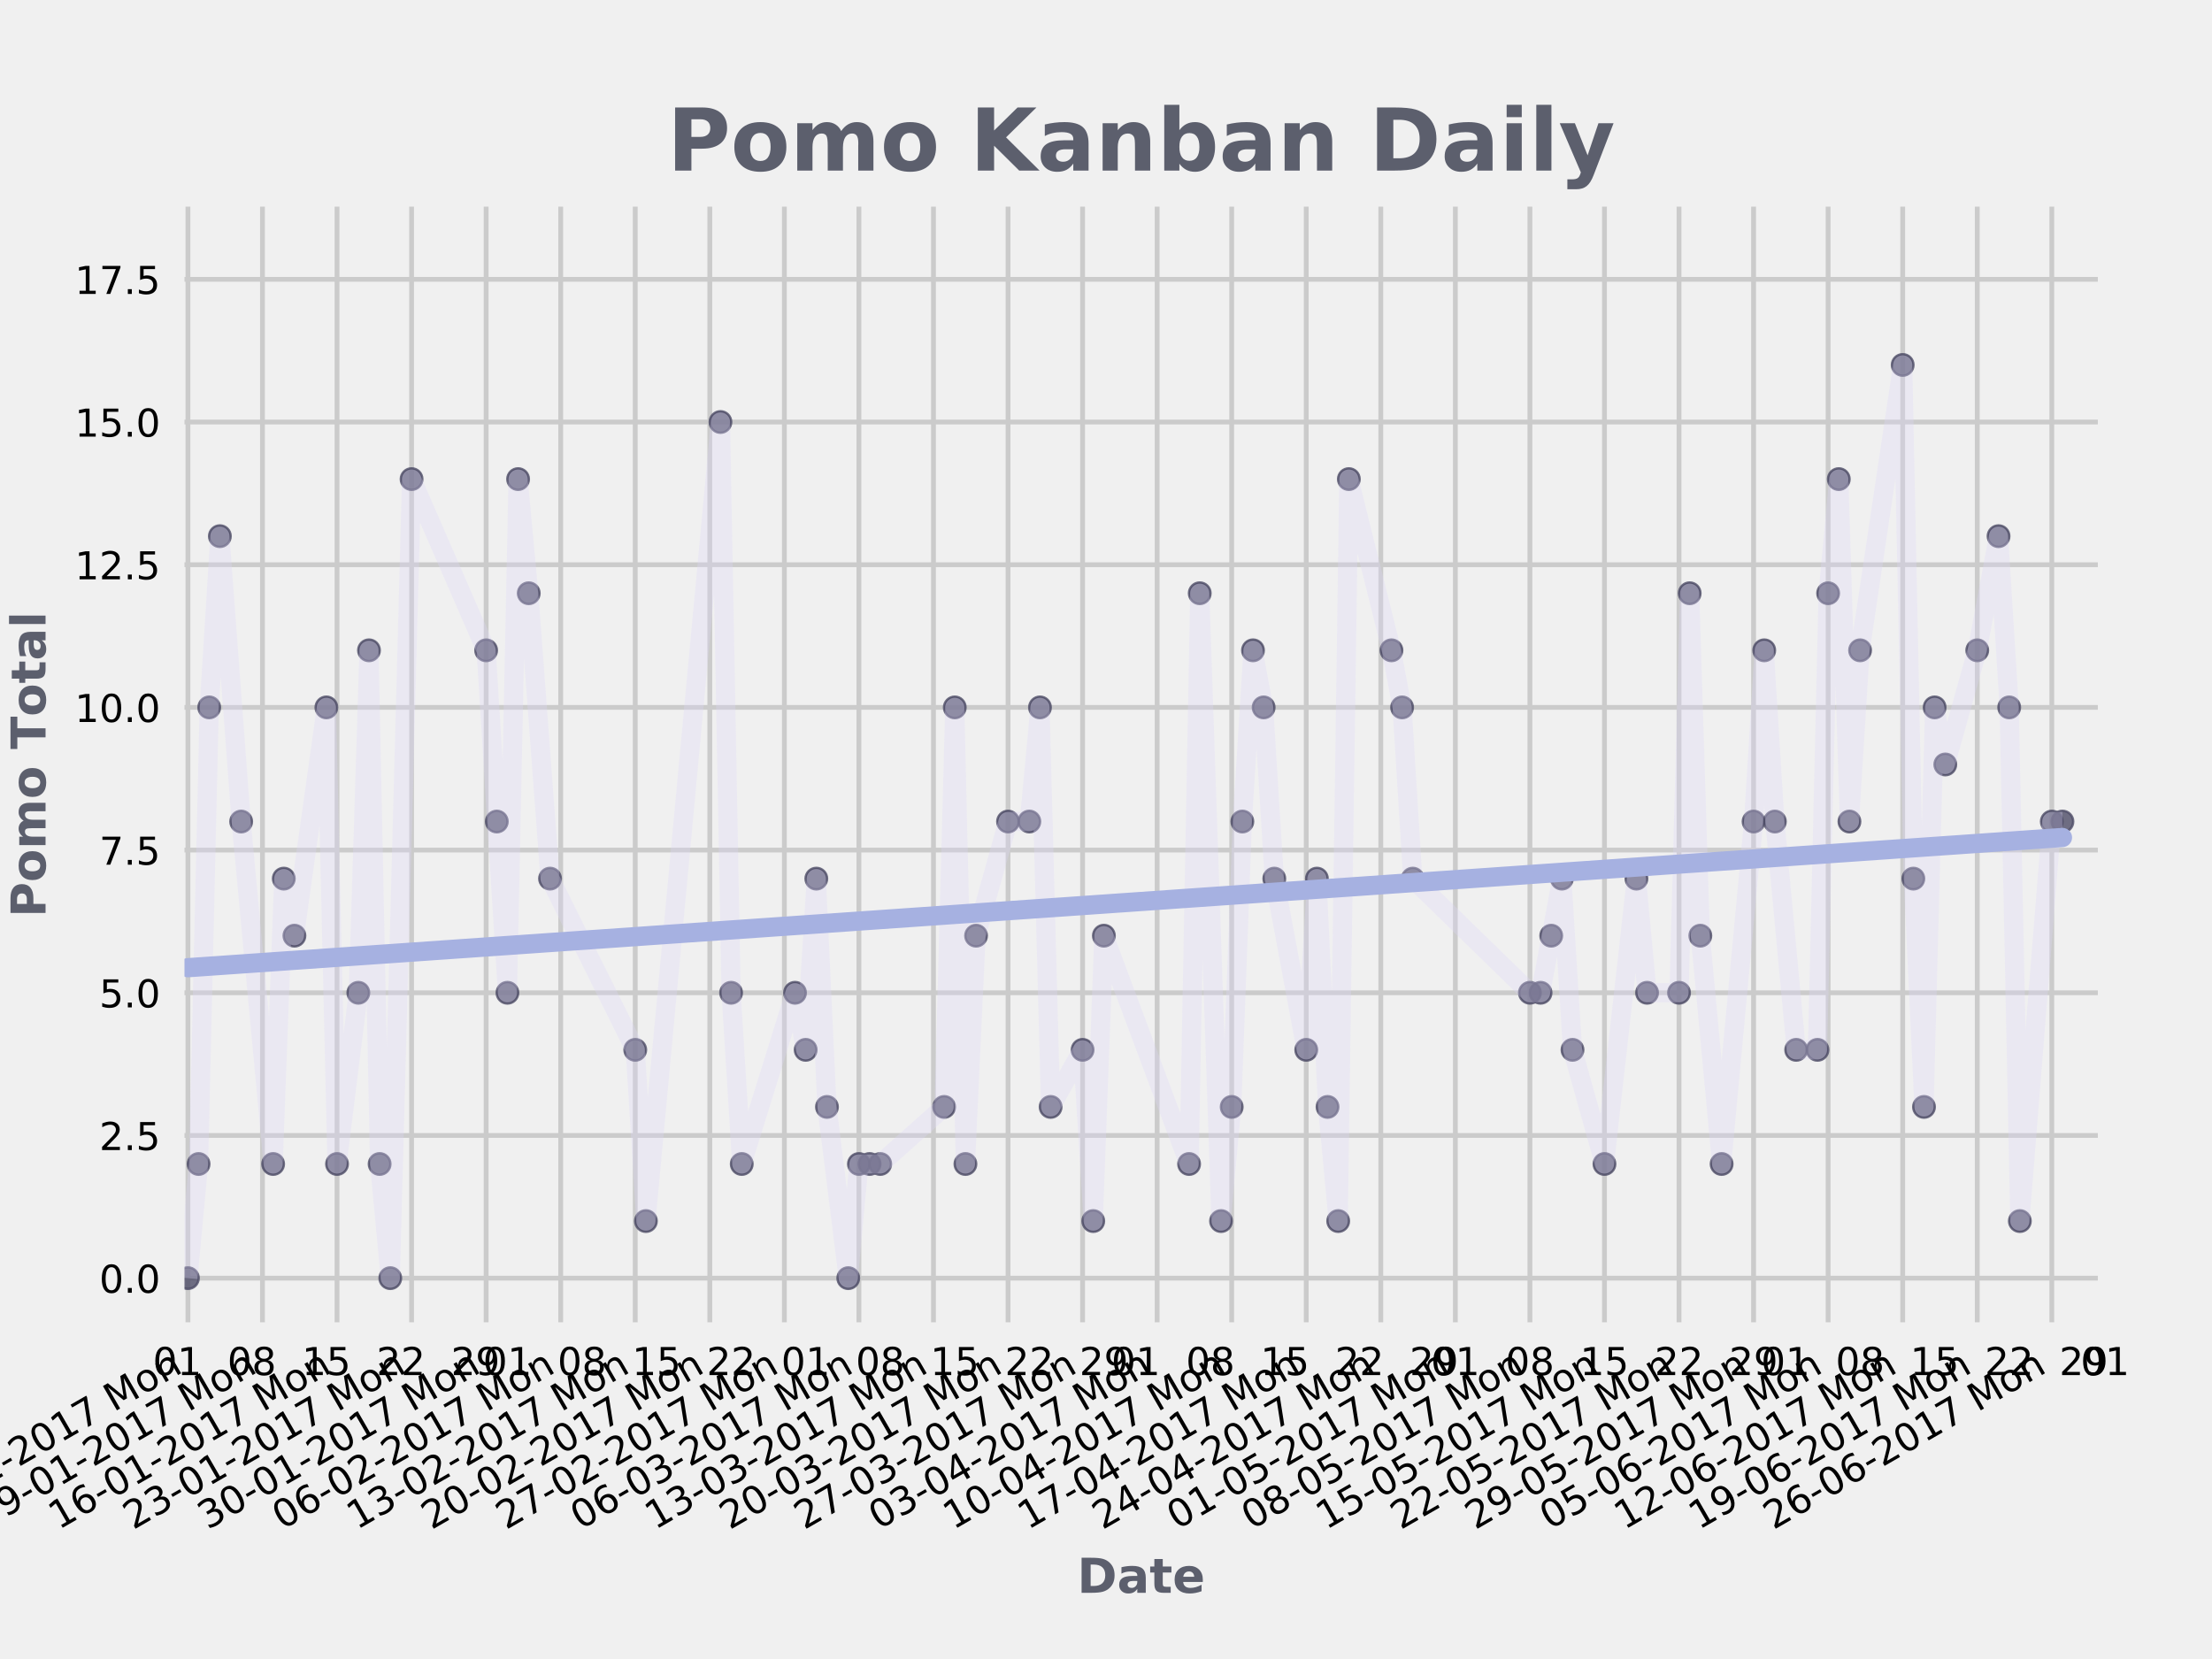 <?xml version="1.0" encoding="utf-8" standalone="no"?>
<!DOCTYPE svg PUBLIC "-//W3C//DTD SVG 1.1//EN"
  "http://www.w3.org/Graphics/SVG/1.1/DTD/svg11.dtd">
<!-- Created with matplotlib (http://matplotlib.org/) -->
<svg height="345pt" version="1.1" viewBox="0 0 460 345" width="460pt" xmlns="http://www.w3.org/2000/svg" xmlns:xlink="http://www.w3.org/1999/xlink">
 <defs>
  <style type="text/css">
*{stroke-linecap:butt;stroke-linejoin:round;}
  </style>
 </defs>
 <g id="figure_1">
  <g id="patch_1">
   <path d="M 0 345.6 
L 460.8 345.6 
L 460.8 0 
L 0 0 
z
" style="fill:#f0f0f0;"/>
  </g>
  <g id="axes_1">
   <g id="patch_2">
    <path d="M 36.864 276.48 
L 437.76 276.48 
L 437.76 41.472 
L 36.864 41.472 
z
" style="fill:#f0f0f0;"/>
   </g>
   <g id="matplotlib.axis_1">
    <g id="xtick_1">
     <g id="line2d_1">
      <path clip-path="url(#p4f2dcc2d9d)" d="M 39.079 276.48 
L 39.079 41.472 
" style="fill:none;stroke:#cbcbcb;"/>
     </g>
     <g id="line2d_2"/>
     <g id="text_1">
      <!-- 02-01-2017 Mon -->
      <defs>
       <path d="M 31.781 66.406 
Q 24.172 66.406 20.328 58.906 
Q 16.5 51.422 16.5 36.375 
Q 16.5 21.391 20.328 13.891 
Q 24.172 6.391 31.781 6.391 
Q 39.453 6.391 43.281 13.891 
Q 47.125 21.391 47.125 36.375 
Q 47.125 51.422 43.281 58.906 
Q 39.453 66.406 31.781 66.406 
z
M 31.781 74.219 
Q 44.047 74.219 50.516 64.516 
Q 56.984 54.828 56.984 36.375 
Q 56.984 17.969 50.516 8.266 
Q 44.047 -1.422 31.781 -1.422 
Q 19.531 -1.422 13.062 8.266 
Q 6.594 17.969 6.594 36.375 
Q 6.594 54.828 13.062 64.516 
Q 19.531 74.219 31.781 74.219 
z
" id="DejaVuSans-30"/>
       <path d="M 19.188 8.297 
L 53.609 8.297 
L 53.609 0 
L 7.328 0 
L 7.328 8.297 
Q 12.938 14.109 22.625 23.891 
Q 32.328 33.688 34.812 36.531 
Q 39.547 41.844 41.422 45.531 
Q 43.312 49.219 43.312 52.781 
Q 43.312 58.594 39.234 62.25 
Q 35.156 65.922 28.609 65.922 
Q 23.969 65.922 18.812 64.312 
Q 13.672 62.703 7.812 59.422 
L 7.812 69.391 
Q 13.766 71.781 18.938 73 
Q 24.125 74.219 28.422 74.219 
Q 39.75 74.219 46.484 68.547 
Q 53.219 62.891 53.219 53.422 
Q 53.219 48.922 51.531 44.891 
Q 49.859 40.875 45.406 35.406 
Q 44.188 33.984 37.641 27.219 
Q 31.109 20.453 19.188 8.297 
z
" id="DejaVuSans-32"/>
       <path d="M 4.891 31.391 
L 31.203 31.391 
L 31.203 23.391 
L 4.891 23.391 
z
" id="DejaVuSans-2d"/>
       <path d="M 12.406 8.297 
L 28.516 8.297 
L 28.516 63.922 
L 10.984 60.406 
L 10.984 69.391 
L 28.422 72.906 
L 38.281 72.906 
L 38.281 8.297 
L 54.391 8.297 
L 54.391 0 
L 12.406 0 
z
" id="DejaVuSans-31"/>
       <path d="M 8.203 72.906 
L 55.078 72.906 
L 55.078 68.703 
L 28.609 0 
L 18.312 0 
L 43.219 64.594 
L 8.203 64.594 
z
" id="DejaVuSans-37"/>
       <path id="DejaVuSans-20"/>
       <path d="M 9.812 72.906 
L 24.516 72.906 
L 43.109 23.297 
L 61.812 72.906 
L 76.516 72.906 
L 76.516 0 
L 66.891 0 
L 66.891 64.016 
L 48.094 14.016 
L 38.188 14.016 
L 19.391 64.016 
L 19.391 0 
L 9.812 0 
z
" id="DejaVuSans-4d"/>
       <path d="M 30.609 48.391 
Q 23.391 48.391 19.188 42.75 
Q 14.984 37.109 14.984 27.297 
Q 14.984 17.484 19.156 11.844 
Q 23.344 6.203 30.609 6.203 
Q 37.797 6.203 41.984 11.859 
Q 46.188 17.531 46.188 27.297 
Q 46.188 37.016 41.984 42.703 
Q 37.797 48.391 30.609 48.391 
z
M 30.609 56 
Q 42.328 56 49.016 48.375 
Q 55.719 40.766 55.719 27.297 
Q 55.719 13.875 49.016 6.219 
Q 42.328 -1.422 30.609 -1.422 
Q 18.844 -1.422 12.172 6.219 
Q 5.516 13.875 5.516 27.297 
Q 5.516 40.766 12.172 48.375 
Q 18.844 56 30.609 56 
z
" id="DejaVuSans-6f"/>
       <path d="M 54.891 33.016 
L 54.891 0 
L 45.906 0 
L 45.906 32.719 
Q 45.906 40.484 42.875 44.328 
Q 39.844 48.188 33.797 48.188 
Q 26.516 48.188 22.312 43.547 
Q 18.109 38.922 18.109 30.906 
L 18.109 0 
L 9.078 0 
L 9.078 54.688 
L 18.109 54.688 
L 18.109 46.188 
Q 21.344 51.125 25.703 53.562 
Q 30.078 56 35.797 56 
Q 45.219 56 50.047 50.172 
Q 54.891 44.344 54.891 33.016 
z
" id="DejaVuSans-6e"/>
      </defs>
      <g transform="translate(-18.826 318.196)rotate(-30)scale(0.08 -0.08)">
       <use xlink:href="#DejaVuSans-30"/>
       <use x="63.623" xlink:href="#DejaVuSans-32"/>
       <use x="127.246" xlink:href="#DejaVuSans-2d"/>
       <use x="163.33" xlink:href="#DejaVuSans-30"/>
       <use x="226.953" xlink:href="#DejaVuSans-31"/>
       <use x="290.576" xlink:href="#DejaVuSans-2d"/>
       <use x="326.66" xlink:href="#DejaVuSans-32"/>
       <use x="390.283" xlink:href="#DejaVuSans-30"/>
       <use x="453.906" xlink:href="#DejaVuSans-31"/>
       <use x="517.529" xlink:href="#DejaVuSans-37"/>
       <use x="581.152" xlink:href="#DejaVuSans-20"/>
       <use x="612.939" xlink:href="#DejaVuSans-4d"/>
       <use x="699.219" xlink:href="#DejaVuSans-6f"/>
       <use x="760.4" xlink:href="#DejaVuSans-6e"/>
      </g>
     </g>
    </g>
    <g id="xtick_2">
     <g id="line2d_3">
      <path clip-path="url(#p4f2dcc2d9d)" d="M 54.583 276.48 
L 54.583 41.472 
" style="fill:none;stroke:#cbcbcb;"/>
     </g>
     <g id="line2d_4"/>
     <g id="text_2">
      <!-- 09-01-2017 Mon -->
      <defs>
       <path d="M 10.984 1.516 
L 10.984 10.5 
Q 14.703 8.734 18.5 7.812 
Q 22.312 6.891 25.984 6.891 
Q 35.75 6.891 40.891 13.453 
Q 46.047 20.016 46.781 33.406 
Q 43.953 29.203 39.594 26.953 
Q 35.25 24.703 29.984 24.703 
Q 19.047 24.703 12.672 31.312 
Q 6.297 37.938 6.297 49.422 
Q 6.297 60.641 12.938 67.422 
Q 19.578 74.219 30.609 74.219 
Q 43.266 74.219 49.922 64.516 
Q 56.594 54.828 56.594 36.375 
Q 56.594 19.141 48.406 8.859 
Q 40.234 -1.422 26.422 -1.422 
Q 22.703 -1.422 18.891 -0.688 
Q 15.094 0.047 10.984 1.516 
z
M 30.609 32.422 
Q 37.25 32.422 41.125 36.953 
Q 45.016 41.5 45.016 49.422 
Q 45.016 57.281 41.125 61.844 
Q 37.25 66.406 30.609 66.406 
Q 23.969 66.406 20.094 61.844 
Q 16.219 57.281 16.219 49.422 
Q 16.219 41.5 20.094 36.953 
Q 23.969 32.422 30.609 32.422 
z
" id="DejaVuSans-39"/>
      </defs>
      <g transform="translate(-3.322 318.196)rotate(-30)scale(0.08 -0.08)">
       <use xlink:href="#DejaVuSans-30"/>
       <use x="63.623" xlink:href="#DejaVuSans-39"/>
       <use x="127.246" xlink:href="#DejaVuSans-2d"/>
       <use x="163.33" xlink:href="#DejaVuSans-30"/>
       <use x="226.953" xlink:href="#DejaVuSans-31"/>
       <use x="290.576" xlink:href="#DejaVuSans-2d"/>
       <use x="326.66" xlink:href="#DejaVuSans-32"/>
       <use x="390.283" xlink:href="#DejaVuSans-30"/>
       <use x="453.906" xlink:href="#DejaVuSans-31"/>
       <use x="517.529" xlink:href="#DejaVuSans-37"/>
       <use x="581.152" xlink:href="#DejaVuSans-20"/>
       <use x="612.939" xlink:href="#DejaVuSans-4d"/>
       <use x="699.219" xlink:href="#DejaVuSans-6f"/>
       <use x="760.4" xlink:href="#DejaVuSans-6e"/>
      </g>
     </g>
    </g>
    <g id="xtick_3">
     <g id="line2d_5">
      <path clip-path="url(#p4f2dcc2d9d)" d="M 70.087 276.48 
L 70.087 41.472 
" style="fill:none;stroke:#cbcbcb;"/>
     </g>
     <g id="line2d_6"/>
     <g id="text_3">
      <!-- 16-01-2017 Mon -->
      <defs>
       <path d="M 33.016 40.375 
Q 26.375 40.375 22.484 35.828 
Q 18.609 31.297 18.609 23.391 
Q 18.609 15.531 22.484 10.953 
Q 26.375 6.391 33.016 6.391 
Q 39.656 6.391 43.531 10.953 
Q 47.406 15.531 47.406 23.391 
Q 47.406 31.297 43.531 35.828 
Q 39.656 40.375 33.016 40.375 
z
M 52.594 71.297 
L 52.594 62.312 
Q 48.875 64.062 45.094 64.984 
Q 41.312 65.922 37.594 65.922 
Q 27.828 65.922 22.672 59.328 
Q 17.531 52.734 16.797 39.406 
Q 19.672 43.656 24.016 45.922 
Q 28.375 48.188 33.594 48.188 
Q 44.578 48.188 50.953 41.516 
Q 57.328 34.859 57.328 23.391 
Q 57.328 12.156 50.688 5.359 
Q 44.047 -1.422 33.016 -1.422 
Q 20.359 -1.422 13.672 8.266 
Q 6.984 17.969 6.984 36.375 
Q 6.984 53.656 15.188 63.938 
Q 23.391 74.219 37.203 74.219 
Q 40.922 74.219 44.703 73.484 
Q 48.484 72.75 52.594 71.297 
z
" id="DejaVuSans-36"/>
      </defs>
      <g transform="translate(12.182 318.196)rotate(-30)scale(0.08 -0.08)">
       <use xlink:href="#DejaVuSans-31"/>
       <use x="63.623" xlink:href="#DejaVuSans-36"/>
       <use x="127.246" xlink:href="#DejaVuSans-2d"/>
       <use x="163.33" xlink:href="#DejaVuSans-30"/>
       <use x="226.953" xlink:href="#DejaVuSans-31"/>
       <use x="290.576" xlink:href="#DejaVuSans-2d"/>
       <use x="326.66" xlink:href="#DejaVuSans-32"/>
       <use x="390.283" xlink:href="#DejaVuSans-30"/>
       <use x="453.906" xlink:href="#DejaVuSans-31"/>
       <use x="517.529" xlink:href="#DejaVuSans-37"/>
       <use x="581.152" xlink:href="#DejaVuSans-20"/>
       <use x="612.939" xlink:href="#DejaVuSans-4d"/>
       <use x="699.219" xlink:href="#DejaVuSans-6f"/>
       <use x="760.4" xlink:href="#DejaVuSans-6e"/>
      </g>
     </g>
    </g>
    <g id="xtick_4">
     <g id="line2d_7">
      <path clip-path="url(#p4f2dcc2d9d)" d="M 85.592 276.48 
L 85.592 41.472 
" style="fill:none;stroke:#cbcbcb;"/>
     </g>
     <g id="line2d_8"/>
     <g id="text_4">
      <!-- 23-01-2017 Mon -->
      <defs>
       <path d="M 40.578 39.312 
Q 47.656 37.797 51.625 33 
Q 55.609 28.219 55.609 21.188 
Q 55.609 10.406 48.188 4.484 
Q 40.766 -1.422 27.094 -1.422 
Q 22.516 -1.422 17.656 -0.516 
Q 12.797 0.391 7.625 2.203 
L 7.625 11.719 
Q 11.719 9.328 16.594 8.109 
Q 21.484 6.891 26.812 6.891 
Q 36.078 6.891 40.938 10.547 
Q 45.797 14.203 45.797 21.188 
Q 45.797 27.641 41.281 31.266 
Q 36.766 34.906 28.719 34.906 
L 20.219 34.906 
L 20.219 43.016 
L 29.109 43.016 
Q 36.375 43.016 40.234 45.922 
Q 44.094 48.828 44.094 54.297 
Q 44.094 59.906 40.109 62.906 
Q 36.141 65.922 28.719 65.922 
Q 24.656 65.922 20.016 65.031 
Q 15.375 64.156 9.812 62.312 
L 9.812 71.094 
Q 15.438 72.656 20.344 73.438 
Q 25.25 74.219 29.594 74.219 
Q 40.828 74.219 47.359 69.109 
Q 53.906 64.016 53.906 55.328 
Q 53.906 49.266 50.438 45.094 
Q 46.969 40.922 40.578 39.312 
z
" id="DejaVuSans-33"/>
      </defs>
      <g transform="translate(27.687 318.196)rotate(-30)scale(0.08 -0.08)">
       <use xlink:href="#DejaVuSans-32"/>
       <use x="63.623" xlink:href="#DejaVuSans-33"/>
       <use x="127.246" xlink:href="#DejaVuSans-2d"/>
       <use x="163.33" xlink:href="#DejaVuSans-30"/>
       <use x="226.953" xlink:href="#DejaVuSans-31"/>
       <use x="290.576" xlink:href="#DejaVuSans-2d"/>
       <use x="326.66" xlink:href="#DejaVuSans-32"/>
       <use x="390.283" xlink:href="#DejaVuSans-30"/>
       <use x="453.906" xlink:href="#DejaVuSans-31"/>
       <use x="517.529" xlink:href="#DejaVuSans-37"/>
       <use x="581.152" xlink:href="#DejaVuSans-20"/>
       <use x="612.939" xlink:href="#DejaVuSans-4d"/>
       <use x="699.219" xlink:href="#DejaVuSans-6f"/>
       <use x="760.4" xlink:href="#DejaVuSans-6e"/>
      </g>
     </g>
    </g>
    <g id="xtick_5">
     <g id="line2d_9">
      <path clip-path="url(#p4f2dcc2d9d)" d="M 101.096 276.48 
L 101.096 41.472 
" style="fill:none;stroke:#cbcbcb;"/>
     </g>
     <g id="line2d_10"/>
     <g id="text_5">
      <!-- 30-01-2017 Mon -->
      <g transform="translate(43.191 318.196)rotate(-30)scale(0.08 -0.08)">
       <use xlink:href="#DejaVuSans-33"/>
       <use x="63.623" xlink:href="#DejaVuSans-30"/>
       <use x="127.246" xlink:href="#DejaVuSans-2d"/>
       <use x="163.33" xlink:href="#DejaVuSans-30"/>
       <use x="226.953" xlink:href="#DejaVuSans-31"/>
       <use x="290.576" xlink:href="#DejaVuSans-2d"/>
       <use x="326.66" xlink:href="#DejaVuSans-32"/>
       <use x="390.283" xlink:href="#DejaVuSans-30"/>
       <use x="453.906" xlink:href="#DejaVuSans-31"/>
       <use x="517.529" xlink:href="#DejaVuSans-37"/>
       <use x="581.152" xlink:href="#DejaVuSans-20"/>
       <use x="612.939" xlink:href="#DejaVuSans-4d"/>
       <use x="699.219" xlink:href="#DejaVuSans-6f"/>
       <use x="760.4" xlink:href="#DejaVuSans-6e"/>
      </g>
     </g>
    </g>
    <g id="xtick_6">
     <g id="line2d_11">
      <path clip-path="url(#p4f2dcc2d9d)" d="M 116.6 276.48 
L 116.6 41.472 
" style="fill:none;stroke:#cbcbcb;"/>
     </g>
     <g id="line2d_12"/>
     <g id="text_6">
      <!-- 06-02-2017 Mon -->
      <g transform="translate(58.695 318.196)rotate(-30)scale(0.08 -0.08)">
       <use xlink:href="#DejaVuSans-30"/>
       <use x="63.623" xlink:href="#DejaVuSans-36"/>
       <use x="127.246" xlink:href="#DejaVuSans-2d"/>
       <use x="163.33" xlink:href="#DejaVuSans-30"/>
       <use x="226.953" xlink:href="#DejaVuSans-32"/>
       <use x="290.576" xlink:href="#DejaVuSans-2d"/>
       <use x="326.66" xlink:href="#DejaVuSans-32"/>
       <use x="390.283" xlink:href="#DejaVuSans-30"/>
       <use x="453.906" xlink:href="#DejaVuSans-31"/>
       <use x="517.529" xlink:href="#DejaVuSans-37"/>
       <use x="581.152" xlink:href="#DejaVuSans-20"/>
       <use x="612.939" xlink:href="#DejaVuSans-4d"/>
       <use x="699.219" xlink:href="#DejaVuSans-6f"/>
       <use x="760.4" xlink:href="#DejaVuSans-6e"/>
      </g>
     </g>
    </g>
    <g id="xtick_7">
     <g id="line2d_13">
      <path clip-path="url(#p4f2dcc2d9d)" d="M 132.104 276.48 
L 132.104 41.472 
" style="fill:none;stroke:#cbcbcb;"/>
     </g>
     <g id="line2d_14"/>
     <g id="text_7">
      <!-- 13-02-2017 Mon -->
      <g transform="translate(74.199 318.196)rotate(-30)scale(0.08 -0.08)">
       <use xlink:href="#DejaVuSans-31"/>
       <use x="63.623" xlink:href="#DejaVuSans-33"/>
       <use x="127.246" xlink:href="#DejaVuSans-2d"/>
       <use x="163.33" xlink:href="#DejaVuSans-30"/>
       <use x="226.953" xlink:href="#DejaVuSans-32"/>
       <use x="290.576" xlink:href="#DejaVuSans-2d"/>
       <use x="326.66" xlink:href="#DejaVuSans-32"/>
       <use x="390.283" xlink:href="#DejaVuSans-30"/>
       <use x="453.906" xlink:href="#DejaVuSans-31"/>
       <use x="517.529" xlink:href="#DejaVuSans-37"/>
       <use x="581.152" xlink:href="#DejaVuSans-20"/>
       <use x="612.939" xlink:href="#DejaVuSans-4d"/>
       <use x="699.219" xlink:href="#DejaVuSans-6f"/>
       <use x="760.4" xlink:href="#DejaVuSans-6e"/>
      </g>
     </g>
    </g>
    <g id="xtick_8">
     <g id="line2d_15">
      <path clip-path="url(#p4f2dcc2d9d)" d="M 147.609 276.48 
L 147.609 41.472 
" style="fill:none;stroke:#cbcbcb;"/>
     </g>
     <g id="line2d_16"/>
     <g id="text_8">
      <!-- 20-02-2017 Mon -->
      <g transform="translate(89.704 318.196)rotate(-30)scale(0.08 -0.08)">
       <use xlink:href="#DejaVuSans-32"/>
       <use x="63.623" xlink:href="#DejaVuSans-30"/>
       <use x="127.246" xlink:href="#DejaVuSans-2d"/>
       <use x="163.33" xlink:href="#DejaVuSans-30"/>
       <use x="226.953" xlink:href="#DejaVuSans-32"/>
       <use x="290.576" xlink:href="#DejaVuSans-2d"/>
       <use x="326.66" xlink:href="#DejaVuSans-32"/>
       <use x="390.283" xlink:href="#DejaVuSans-30"/>
       <use x="453.906" xlink:href="#DejaVuSans-31"/>
       <use x="517.529" xlink:href="#DejaVuSans-37"/>
       <use x="581.152" xlink:href="#DejaVuSans-20"/>
       <use x="612.939" xlink:href="#DejaVuSans-4d"/>
       <use x="699.219" xlink:href="#DejaVuSans-6f"/>
       <use x="760.4" xlink:href="#DejaVuSans-6e"/>
      </g>
     </g>
    </g>
    <g id="xtick_9">
     <g id="line2d_17">
      <path clip-path="url(#p4f2dcc2d9d)" d="M 163.113 276.48 
L 163.113 41.472 
" style="fill:none;stroke:#cbcbcb;"/>
     </g>
     <g id="line2d_18"/>
     <g id="text_9">
      <!-- 27-02-2017 Mon -->
      <g transform="translate(105.208 318.196)rotate(-30)scale(0.08 -0.08)">
       <use xlink:href="#DejaVuSans-32"/>
       <use x="63.623" xlink:href="#DejaVuSans-37"/>
       <use x="127.246" xlink:href="#DejaVuSans-2d"/>
       <use x="163.33" xlink:href="#DejaVuSans-30"/>
       <use x="226.953" xlink:href="#DejaVuSans-32"/>
       <use x="290.576" xlink:href="#DejaVuSans-2d"/>
       <use x="326.66" xlink:href="#DejaVuSans-32"/>
       <use x="390.283" xlink:href="#DejaVuSans-30"/>
       <use x="453.906" xlink:href="#DejaVuSans-31"/>
       <use x="517.529" xlink:href="#DejaVuSans-37"/>
       <use x="581.152" xlink:href="#DejaVuSans-20"/>
       <use x="612.939" xlink:href="#DejaVuSans-4d"/>
       <use x="699.219" xlink:href="#DejaVuSans-6f"/>
       <use x="760.4" xlink:href="#DejaVuSans-6e"/>
      </g>
     </g>
    </g>
    <g id="xtick_10">
     <g id="line2d_19">
      <path clip-path="url(#p4f2dcc2d9d)" d="M 178.617 276.48 
L 178.617 41.472 
" style="fill:none;stroke:#cbcbcb;"/>
     </g>
     <g id="line2d_20"/>
     <g id="text_10">
      <!-- 06-03-2017 Mon -->
      <g transform="translate(120.712 318.196)rotate(-30)scale(0.08 -0.08)">
       <use xlink:href="#DejaVuSans-30"/>
       <use x="63.623" xlink:href="#DejaVuSans-36"/>
       <use x="127.246" xlink:href="#DejaVuSans-2d"/>
       <use x="163.33" xlink:href="#DejaVuSans-30"/>
       <use x="226.953" xlink:href="#DejaVuSans-33"/>
       <use x="290.576" xlink:href="#DejaVuSans-2d"/>
       <use x="326.66" xlink:href="#DejaVuSans-32"/>
       <use x="390.283" xlink:href="#DejaVuSans-30"/>
       <use x="453.906" xlink:href="#DejaVuSans-31"/>
       <use x="517.529" xlink:href="#DejaVuSans-37"/>
       <use x="581.152" xlink:href="#DejaVuSans-20"/>
       <use x="612.939" xlink:href="#DejaVuSans-4d"/>
       <use x="699.219" xlink:href="#DejaVuSans-6f"/>
       <use x="760.4" xlink:href="#DejaVuSans-6e"/>
      </g>
     </g>
    </g>
    <g id="xtick_11">
     <g id="line2d_21">
      <path clip-path="url(#p4f2dcc2d9d)" d="M 194.122 276.48 
L 194.122 41.472 
" style="fill:none;stroke:#cbcbcb;"/>
     </g>
     <g id="line2d_22"/>
     <g id="text_11">
      <!-- 13-03-2017 Mon -->
      <g transform="translate(136.216 318.196)rotate(-30)scale(0.08 -0.08)">
       <use xlink:href="#DejaVuSans-31"/>
       <use x="63.623" xlink:href="#DejaVuSans-33"/>
       <use x="127.246" xlink:href="#DejaVuSans-2d"/>
       <use x="163.33" xlink:href="#DejaVuSans-30"/>
       <use x="226.953" xlink:href="#DejaVuSans-33"/>
       <use x="290.576" xlink:href="#DejaVuSans-2d"/>
       <use x="326.66" xlink:href="#DejaVuSans-32"/>
       <use x="390.283" xlink:href="#DejaVuSans-30"/>
       <use x="453.906" xlink:href="#DejaVuSans-31"/>
       <use x="517.529" xlink:href="#DejaVuSans-37"/>
       <use x="581.152" xlink:href="#DejaVuSans-20"/>
       <use x="612.939" xlink:href="#DejaVuSans-4d"/>
       <use x="699.219" xlink:href="#DejaVuSans-6f"/>
       <use x="760.4" xlink:href="#DejaVuSans-6e"/>
      </g>
     </g>
    </g>
    <g id="xtick_12">
     <g id="line2d_23">
      <path clip-path="url(#p4f2dcc2d9d)" d="M 209.626 276.48 
L 209.626 41.472 
" style="fill:none;stroke:#cbcbcb;"/>
     </g>
     <g id="line2d_24"/>
     <g id="text_12">
      <!-- 20-03-2017 Mon -->
      <g transform="translate(151.721 318.196)rotate(-30)scale(0.08 -0.08)">
       <use xlink:href="#DejaVuSans-32"/>
       <use x="63.623" xlink:href="#DejaVuSans-30"/>
       <use x="127.246" xlink:href="#DejaVuSans-2d"/>
       <use x="163.33" xlink:href="#DejaVuSans-30"/>
       <use x="226.953" xlink:href="#DejaVuSans-33"/>
       <use x="290.576" xlink:href="#DejaVuSans-2d"/>
       <use x="326.66" xlink:href="#DejaVuSans-32"/>
       <use x="390.283" xlink:href="#DejaVuSans-30"/>
       <use x="453.906" xlink:href="#DejaVuSans-31"/>
       <use x="517.529" xlink:href="#DejaVuSans-37"/>
       <use x="581.152" xlink:href="#DejaVuSans-20"/>
       <use x="612.939" xlink:href="#DejaVuSans-4d"/>
       <use x="699.219" xlink:href="#DejaVuSans-6f"/>
       <use x="760.4" xlink:href="#DejaVuSans-6e"/>
      </g>
     </g>
    </g>
    <g id="xtick_13">
     <g id="line2d_25">
      <path clip-path="url(#p4f2dcc2d9d)" d="M 225.13 276.48 
L 225.13 41.472 
" style="fill:none;stroke:#cbcbcb;"/>
     </g>
     <g id="line2d_26"/>
     <g id="text_13">
      <!-- 27-03-2017 Mon -->
      <g transform="translate(167.225 318.196)rotate(-30)scale(0.08 -0.08)">
       <use xlink:href="#DejaVuSans-32"/>
       <use x="63.623" xlink:href="#DejaVuSans-37"/>
       <use x="127.246" xlink:href="#DejaVuSans-2d"/>
       <use x="163.33" xlink:href="#DejaVuSans-30"/>
       <use x="226.953" xlink:href="#DejaVuSans-33"/>
       <use x="290.576" xlink:href="#DejaVuSans-2d"/>
       <use x="326.66" xlink:href="#DejaVuSans-32"/>
       <use x="390.283" xlink:href="#DejaVuSans-30"/>
       <use x="453.906" xlink:href="#DejaVuSans-31"/>
       <use x="517.529" xlink:href="#DejaVuSans-37"/>
       <use x="581.152" xlink:href="#DejaVuSans-20"/>
       <use x="612.939" xlink:href="#DejaVuSans-4d"/>
       <use x="699.219" xlink:href="#DejaVuSans-6f"/>
       <use x="760.4" xlink:href="#DejaVuSans-6e"/>
      </g>
     </g>
    </g>
    <g id="xtick_14">
     <g id="line2d_27">
      <path clip-path="url(#p4f2dcc2d9d)" d="M 240.634 276.48 
L 240.634 41.472 
" style="fill:none;stroke:#cbcbcb;"/>
     </g>
     <g id="line2d_28"/>
     <g id="text_14">
      <!-- 03-04-2017 Mon -->
      <defs>
       <path d="M 37.797 64.312 
L 12.891 25.391 
L 37.797 25.391 
z
M 35.203 72.906 
L 47.609 72.906 
L 47.609 25.391 
L 58.016 25.391 
L 58.016 17.188 
L 47.609 17.188 
L 47.609 0 
L 37.797 0 
L 37.797 17.188 
L 4.891 17.188 
L 4.891 26.703 
z
" id="DejaVuSans-34"/>
      </defs>
      <g transform="translate(182.729 318.196)rotate(-30)scale(0.08 -0.08)">
       <use xlink:href="#DejaVuSans-30"/>
       <use x="63.623" xlink:href="#DejaVuSans-33"/>
       <use x="127.246" xlink:href="#DejaVuSans-2d"/>
       <use x="163.33" xlink:href="#DejaVuSans-30"/>
       <use x="226.953" xlink:href="#DejaVuSans-34"/>
       <use x="290.576" xlink:href="#DejaVuSans-2d"/>
       <use x="326.66" xlink:href="#DejaVuSans-32"/>
       <use x="390.283" xlink:href="#DejaVuSans-30"/>
       <use x="453.906" xlink:href="#DejaVuSans-31"/>
       <use x="517.529" xlink:href="#DejaVuSans-37"/>
       <use x="581.152" xlink:href="#DejaVuSans-20"/>
       <use x="612.939" xlink:href="#DejaVuSans-4d"/>
       <use x="699.219" xlink:href="#DejaVuSans-6f"/>
       <use x="760.4" xlink:href="#DejaVuSans-6e"/>
      </g>
     </g>
    </g>
    <g id="xtick_15">
     <g id="line2d_29">
      <path clip-path="url(#p4f2dcc2d9d)" d="M 256.139 276.48 
L 256.139 41.472 
" style="fill:none;stroke:#cbcbcb;"/>
     </g>
     <g id="line2d_30"/>
     <g id="text_15">
      <!-- 10-04-2017 Mon -->
      <g transform="translate(198.233 318.196)rotate(-30)scale(0.08 -0.08)">
       <use xlink:href="#DejaVuSans-31"/>
       <use x="63.623" xlink:href="#DejaVuSans-30"/>
       <use x="127.246" xlink:href="#DejaVuSans-2d"/>
       <use x="163.33" xlink:href="#DejaVuSans-30"/>
       <use x="226.953" xlink:href="#DejaVuSans-34"/>
       <use x="290.576" xlink:href="#DejaVuSans-2d"/>
       <use x="326.66" xlink:href="#DejaVuSans-32"/>
       <use x="390.283" xlink:href="#DejaVuSans-30"/>
       <use x="453.906" xlink:href="#DejaVuSans-31"/>
       <use x="517.529" xlink:href="#DejaVuSans-37"/>
       <use x="581.152" xlink:href="#DejaVuSans-20"/>
       <use x="612.939" xlink:href="#DejaVuSans-4d"/>
       <use x="699.219" xlink:href="#DejaVuSans-6f"/>
       <use x="760.4" xlink:href="#DejaVuSans-6e"/>
      </g>
     </g>
    </g>
    <g id="xtick_16">
     <g id="line2d_31">
      <path clip-path="url(#p4f2dcc2d9d)" d="M 271.643 276.48 
L 271.643 41.472 
" style="fill:none;stroke:#cbcbcb;"/>
     </g>
     <g id="line2d_32"/>
     <g id="text_16">
      <!-- 17-04-2017 Mon -->
      <g transform="translate(213.738 318.196)rotate(-30)scale(0.08 -0.08)">
       <use xlink:href="#DejaVuSans-31"/>
       <use x="63.623" xlink:href="#DejaVuSans-37"/>
       <use x="127.246" xlink:href="#DejaVuSans-2d"/>
       <use x="163.33" xlink:href="#DejaVuSans-30"/>
       <use x="226.953" xlink:href="#DejaVuSans-34"/>
       <use x="290.576" xlink:href="#DejaVuSans-2d"/>
       <use x="326.66" xlink:href="#DejaVuSans-32"/>
       <use x="390.283" xlink:href="#DejaVuSans-30"/>
       <use x="453.906" xlink:href="#DejaVuSans-31"/>
       <use x="517.529" xlink:href="#DejaVuSans-37"/>
       <use x="581.152" xlink:href="#DejaVuSans-20"/>
       <use x="612.939" xlink:href="#DejaVuSans-4d"/>
       <use x="699.219" xlink:href="#DejaVuSans-6f"/>
       <use x="760.4" xlink:href="#DejaVuSans-6e"/>
      </g>
     </g>
    </g>
    <g id="xtick_17">
     <g id="line2d_33">
      <path clip-path="url(#p4f2dcc2d9d)" d="M 287.147 276.48 
L 287.147 41.472 
" style="fill:none;stroke:#cbcbcb;"/>
     </g>
     <g id="line2d_34"/>
     <g id="text_17">
      <!-- 24-04-2017 Mon -->
      <g transform="translate(229.242 318.196)rotate(-30)scale(0.08 -0.08)">
       <use xlink:href="#DejaVuSans-32"/>
       <use x="63.623" xlink:href="#DejaVuSans-34"/>
       <use x="127.246" xlink:href="#DejaVuSans-2d"/>
       <use x="163.33" xlink:href="#DejaVuSans-30"/>
       <use x="226.953" xlink:href="#DejaVuSans-34"/>
       <use x="290.576" xlink:href="#DejaVuSans-2d"/>
       <use x="326.66" xlink:href="#DejaVuSans-32"/>
       <use x="390.283" xlink:href="#DejaVuSans-30"/>
       <use x="453.906" xlink:href="#DejaVuSans-31"/>
       <use x="517.529" xlink:href="#DejaVuSans-37"/>
       <use x="581.152" xlink:href="#DejaVuSans-20"/>
       <use x="612.939" xlink:href="#DejaVuSans-4d"/>
       <use x="699.219" xlink:href="#DejaVuSans-6f"/>
       <use x="760.4" xlink:href="#DejaVuSans-6e"/>
      </g>
     </g>
    </g>
    <g id="xtick_18">
     <g id="line2d_35">
      <path clip-path="url(#p4f2dcc2d9d)" d="M 302.651 276.48 
L 302.651 41.472 
" style="fill:none;stroke:#cbcbcb;"/>
     </g>
     <g id="line2d_36"/>
     <g id="text_18">
      <!-- 01-05-2017 Mon -->
      <defs>
       <path d="M 10.797 72.906 
L 49.516 72.906 
L 49.516 64.594 
L 19.828 64.594 
L 19.828 46.734 
Q 21.969 47.469 24.109 47.828 
Q 26.266 48.188 28.422 48.188 
Q 40.625 48.188 47.75 41.5 
Q 54.891 34.812 54.891 23.391 
Q 54.891 11.625 47.562 5.094 
Q 40.234 -1.422 26.906 -1.422 
Q 22.312 -1.422 17.547 -0.641 
Q 12.797 0.141 7.719 1.703 
L 7.719 11.625 
Q 12.109 9.234 16.797 8.062 
Q 21.484 6.891 26.703 6.891 
Q 35.156 6.891 40.078 11.328 
Q 45.016 15.766 45.016 23.391 
Q 45.016 31 40.078 35.438 
Q 35.156 39.891 26.703 39.891 
Q 22.75 39.891 18.812 39.016 
Q 14.891 38.141 10.797 36.281 
z
" id="DejaVuSans-35"/>
      </defs>
      <g transform="translate(244.746 318.196)rotate(-30)scale(0.08 -0.08)">
       <use xlink:href="#DejaVuSans-30"/>
       <use x="63.623" xlink:href="#DejaVuSans-31"/>
       <use x="127.246" xlink:href="#DejaVuSans-2d"/>
       <use x="163.33" xlink:href="#DejaVuSans-30"/>
       <use x="226.953" xlink:href="#DejaVuSans-35"/>
       <use x="290.576" xlink:href="#DejaVuSans-2d"/>
       <use x="326.66" xlink:href="#DejaVuSans-32"/>
       <use x="390.283" xlink:href="#DejaVuSans-30"/>
       <use x="453.906" xlink:href="#DejaVuSans-31"/>
       <use x="517.529" xlink:href="#DejaVuSans-37"/>
       <use x="581.152" xlink:href="#DejaVuSans-20"/>
       <use x="612.939" xlink:href="#DejaVuSans-4d"/>
       <use x="699.219" xlink:href="#DejaVuSans-6f"/>
       <use x="760.4" xlink:href="#DejaVuSans-6e"/>
      </g>
     </g>
    </g>
    <g id="xtick_19">
     <g id="line2d_37">
      <path clip-path="url(#p4f2dcc2d9d)" d="M 318.156 276.48 
L 318.156 41.472 
" style="fill:none;stroke:#cbcbcb;"/>
     </g>
     <g id="line2d_38"/>
     <g id="text_19">
      <!-- 08-05-2017 Mon -->
      <defs>
       <path d="M 31.781 34.625 
Q 24.75 34.625 20.719 30.859 
Q 16.703 27.094 16.703 20.516 
Q 16.703 13.922 20.719 10.156 
Q 24.75 6.391 31.781 6.391 
Q 38.812 6.391 42.859 10.172 
Q 46.922 13.969 46.922 20.516 
Q 46.922 27.094 42.891 30.859 
Q 38.875 34.625 31.781 34.625 
z
M 21.922 38.812 
Q 15.578 40.375 12.031 44.719 
Q 8.5 49.078 8.5 55.328 
Q 8.5 64.062 14.719 69.141 
Q 20.953 74.219 31.781 74.219 
Q 42.672 74.219 48.875 69.141 
Q 55.078 64.062 55.078 55.328 
Q 55.078 49.078 51.531 44.719 
Q 48 40.375 41.703 38.812 
Q 48.828 37.156 52.797 32.312 
Q 56.781 27.484 56.781 20.516 
Q 56.781 9.906 50.312 4.234 
Q 43.844 -1.422 31.781 -1.422 
Q 19.734 -1.422 13.25 4.234 
Q 6.781 9.906 6.781 20.516 
Q 6.781 27.484 10.781 32.312 
Q 14.797 37.156 21.922 38.812 
z
M 18.312 54.391 
Q 18.312 48.734 21.844 45.562 
Q 25.391 42.391 31.781 42.391 
Q 38.141 42.391 41.719 45.562 
Q 45.312 48.734 45.312 54.391 
Q 45.312 60.062 41.719 63.234 
Q 38.141 66.406 31.781 66.406 
Q 25.391 66.406 21.844 63.234 
Q 18.312 60.062 18.312 54.391 
z
" id="DejaVuSans-38"/>
      </defs>
      <g transform="translate(260.251 318.196)rotate(-30)scale(0.08 -0.08)">
       <use xlink:href="#DejaVuSans-30"/>
       <use x="63.623" xlink:href="#DejaVuSans-38"/>
       <use x="127.246" xlink:href="#DejaVuSans-2d"/>
       <use x="163.33" xlink:href="#DejaVuSans-30"/>
       <use x="226.953" xlink:href="#DejaVuSans-35"/>
       <use x="290.576" xlink:href="#DejaVuSans-2d"/>
       <use x="326.66" xlink:href="#DejaVuSans-32"/>
       <use x="390.283" xlink:href="#DejaVuSans-30"/>
       <use x="453.906" xlink:href="#DejaVuSans-31"/>
       <use x="517.529" xlink:href="#DejaVuSans-37"/>
       <use x="581.152" xlink:href="#DejaVuSans-20"/>
       <use x="612.939" xlink:href="#DejaVuSans-4d"/>
       <use x="699.219" xlink:href="#DejaVuSans-6f"/>
       <use x="760.4" xlink:href="#DejaVuSans-6e"/>
      </g>
     </g>
    </g>
    <g id="xtick_20">
     <g id="line2d_39">
      <path clip-path="url(#p4f2dcc2d9d)" d="M 333.66 276.48 
L 333.66 41.472 
" style="fill:none;stroke:#cbcbcb;"/>
     </g>
     <g id="line2d_40"/>
     <g id="text_20">
      <!-- 15-05-2017 Mon -->
      <g transform="translate(275.755 318.196)rotate(-30)scale(0.08 -0.08)">
       <use xlink:href="#DejaVuSans-31"/>
       <use x="63.623" xlink:href="#DejaVuSans-35"/>
       <use x="127.246" xlink:href="#DejaVuSans-2d"/>
       <use x="163.33" xlink:href="#DejaVuSans-30"/>
       <use x="226.953" xlink:href="#DejaVuSans-35"/>
       <use x="290.576" xlink:href="#DejaVuSans-2d"/>
       <use x="326.66" xlink:href="#DejaVuSans-32"/>
       <use x="390.283" xlink:href="#DejaVuSans-30"/>
       <use x="453.906" xlink:href="#DejaVuSans-31"/>
       <use x="517.529" xlink:href="#DejaVuSans-37"/>
       <use x="581.152" xlink:href="#DejaVuSans-20"/>
       <use x="612.939" xlink:href="#DejaVuSans-4d"/>
       <use x="699.219" xlink:href="#DejaVuSans-6f"/>
       <use x="760.4" xlink:href="#DejaVuSans-6e"/>
      </g>
     </g>
    </g>
    <g id="xtick_21">
     <g id="line2d_41">
      <path clip-path="url(#p4f2dcc2d9d)" d="M 349.164 276.48 
L 349.164 41.472 
" style="fill:none;stroke:#cbcbcb;"/>
     </g>
     <g id="line2d_42"/>
     <g id="text_21">
      <!-- 22-05-2017 Mon -->
      <g transform="translate(291.259 318.196)rotate(-30)scale(0.08 -0.08)">
       <use xlink:href="#DejaVuSans-32"/>
       <use x="63.623" xlink:href="#DejaVuSans-32"/>
       <use x="127.246" xlink:href="#DejaVuSans-2d"/>
       <use x="163.33" xlink:href="#DejaVuSans-30"/>
       <use x="226.953" xlink:href="#DejaVuSans-35"/>
       <use x="290.576" xlink:href="#DejaVuSans-2d"/>
       <use x="326.66" xlink:href="#DejaVuSans-32"/>
       <use x="390.283" xlink:href="#DejaVuSans-30"/>
       <use x="453.906" xlink:href="#DejaVuSans-31"/>
       <use x="517.529" xlink:href="#DejaVuSans-37"/>
       <use x="581.152" xlink:href="#DejaVuSans-20"/>
       <use x="612.939" xlink:href="#DejaVuSans-4d"/>
       <use x="699.219" xlink:href="#DejaVuSans-6f"/>
       <use x="760.4" xlink:href="#DejaVuSans-6e"/>
      </g>
     </g>
    </g>
    <g id="xtick_22">
     <g id="line2d_43">
      <path clip-path="url(#p4f2dcc2d9d)" d="M 364.668 276.48 
L 364.668 41.472 
" style="fill:none;stroke:#cbcbcb;"/>
     </g>
     <g id="line2d_44"/>
     <g id="text_22">
      <!-- 29-05-2017 Mon -->
      <g transform="translate(306.763 318.196)rotate(-30)scale(0.08 -0.08)">
       <use xlink:href="#DejaVuSans-32"/>
       <use x="63.623" xlink:href="#DejaVuSans-39"/>
       <use x="127.246" xlink:href="#DejaVuSans-2d"/>
       <use x="163.33" xlink:href="#DejaVuSans-30"/>
       <use x="226.953" xlink:href="#DejaVuSans-35"/>
       <use x="290.576" xlink:href="#DejaVuSans-2d"/>
       <use x="326.66" xlink:href="#DejaVuSans-32"/>
       <use x="390.283" xlink:href="#DejaVuSans-30"/>
       <use x="453.906" xlink:href="#DejaVuSans-31"/>
       <use x="517.529" xlink:href="#DejaVuSans-37"/>
       <use x="581.152" xlink:href="#DejaVuSans-20"/>
       <use x="612.939" xlink:href="#DejaVuSans-4d"/>
       <use x="699.219" xlink:href="#DejaVuSans-6f"/>
       <use x="760.4" xlink:href="#DejaVuSans-6e"/>
      </g>
     </g>
    </g>
    <g id="xtick_23">
     <g id="line2d_45">
      <path clip-path="url(#p4f2dcc2d9d)" d="M 380.173 276.48 
L 380.173 41.472 
" style="fill:none;stroke:#cbcbcb;"/>
     </g>
     <g id="line2d_46"/>
     <g id="text_23">
      <!-- 05-06-2017 Mon -->
      <g transform="translate(322.268 318.196)rotate(-30)scale(0.08 -0.08)">
       <use xlink:href="#DejaVuSans-30"/>
       <use x="63.623" xlink:href="#DejaVuSans-35"/>
       <use x="127.246" xlink:href="#DejaVuSans-2d"/>
       <use x="163.33" xlink:href="#DejaVuSans-30"/>
       <use x="226.953" xlink:href="#DejaVuSans-36"/>
       <use x="290.576" xlink:href="#DejaVuSans-2d"/>
       <use x="326.66" xlink:href="#DejaVuSans-32"/>
       <use x="390.283" xlink:href="#DejaVuSans-30"/>
       <use x="453.906" xlink:href="#DejaVuSans-31"/>
       <use x="517.529" xlink:href="#DejaVuSans-37"/>
       <use x="581.152" xlink:href="#DejaVuSans-20"/>
       <use x="612.939" xlink:href="#DejaVuSans-4d"/>
       <use x="699.219" xlink:href="#DejaVuSans-6f"/>
       <use x="760.4" xlink:href="#DejaVuSans-6e"/>
      </g>
     </g>
    </g>
    <g id="xtick_24">
     <g id="line2d_47">
      <path clip-path="url(#p4f2dcc2d9d)" d="M 395.677 276.48 
L 395.677 41.472 
" style="fill:none;stroke:#cbcbcb;"/>
     </g>
     <g id="line2d_48"/>
     <g id="text_24">
      <!-- 12-06-2017 Mon -->
      <g transform="translate(337.772 318.196)rotate(-30)scale(0.08 -0.08)">
       <use xlink:href="#DejaVuSans-31"/>
       <use x="63.623" xlink:href="#DejaVuSans-32"/>
       <use x="127.246" xlink:href="#DejaVuSans-2d"/>
       <use x="163.33" xlink:href="#DejaVuSans-30"/>
       <use x="226.953" xlink:href="#DejaVuSans-36"/>
       <use x="290.576" xlink:href="#DejaVuSans-2d"/>
       <use x="326.66" xlink:href="#DejaVuSans-32"/>
       <use x="390.283" xlink:href="#DejaVuSans-30"/>
       <use x="453.906" xlink:href="#DejaVuSans-31"/>
       <use x="517.529" xlink:href="#DejaVuSans-37"/>
       <use x="581.152" xlink:href="#DejaVuSans-20"/>
       <use x="612.939" xlink:href="#DejaVuSans-4d"/>
       <use x="699.219" xlink:href="#DejaVuSans-6f"/>
       <use x="760.4" xlink:href="#DejaVuSans-6e"/>
      </g>
     </g>
    </g>
    <g id="xtick_25">
     <g id="line2d_49">
      <path clip-path="url(#p4f2dcc2d9d)" d="M 411.181 276.48 
L 411.181 41.472 
" style="fill:none;stroke:#cbcbcb;"/>
     </g>
     <g id="line2d_50"/>
     <g id="text_25">
      <!-- 19-06-2017 Mon -->
      <g transform="translate(353.276 318.196)rotate(-30)scale(0.08 -0.08)">
       <use xlink:href="#DejaVuSans-31"/>
       <use x="63.623" xlink:href="#DejaVuSans-39"/>
       <use x="127.246" xlink:href="#DejaVuSans-2d"/>
       <use x="163.33" xlink:href="#DejaVuSans-30"/>
       <use x="226.953" xlink:href="#DejaVuSans-36"/>
       <use x="290.576" xlink:href="#DejaVuSans-2d"/>
       <use x="326.66" xlink:href="#DejaVuSans-32"/>
       <use x="390.283" xlink:href="#DejaVuSans-30"/>
       <use x="453.906" xlink:href="#DejaVuSans-31"/>
       <use x="517.529" xlink:href="#DejaVuSans-37"/>
       <use x="581.152" xlink:href="#DejaVuSans-20"/>
       <use x="612.939" xlink:href="#DejaVuSans-4d"/>
       <use x="699.219" xlink:href="#DejaVuSans-6f"/>
       <use x="760.4" xlink:href="#DejaVuSans-6e"/>
      </g>
     </g>
    </g>
    <g id="xtick_26">
     <g id="line2d_51">
      <path clip-path="url(#p4f2dcc2d9d)" d="M 426.686 276.48 
L 426.686 41.472 
" style="fill:none;stroke:#cbcbcb;"/>
     </g>
     <g id="line2d_52"/>
     <g id="text_26">
      <!-- 26-06-2017 Mon -->
      <g transform="translate(368.78 318.196)rotate(-30)scale(0.08 -0.08)">
       <use xlink:href="#DejaVuSans-32"/>
       <use x="63.623" xlink:href="#DejaVuSans-36"/>
       <use x="127.246" xlink:href="#DejaVuSans-2d"/>
       <use x="163.33" xlink:href="#DejaVuSans-30"/>
       <use x="226.953" xlink:href="#DejaVuSans-36"/>
       <use x="290.576" xlink:href="#DejaVuSans-2d"/>
       <use x="326.66" xlink:href="#DejaVuSans-32"/>
       <use x="390.283" xlink:href="#DejaVuSans-30"/>
       <use x="453.906" xlink:href="#DejaVuSans-31"/>
       <use x="517.529" xlink:href="#DejaVuSans-37"/>
       <use x="581.152" xlink:href="#DejaVuSans-20"/>
       <use x="612.939" xlink:href="#DejaVuSans-4d"/>
       <use x="699.219" xlink:href="#DejaVuSans-6f"/>
       <use x="760.4" xlink:href="#DejaVuSans-6e"/>
      </g>
     </g>
    </g>
    <g id="xtick_27">
     <g id="line2d_53"/>
     <g id="text_27">
      <!-- 01 -->
      <g transform="translate(31.774 285.959)scale(0.08 -0.08)">
       <use xlink:href="#DejaVuSans-30"/>
       <use x="63.623" xlink:href="#DejaVuSans-31"/>
      </g>
     </g>
    </g>
    <g id="xtick_28">
     <g id="line2d_54"/>
     <g id="text_28">
      <!-- 08 -->
      <g transform="translate(47.278 285.959)scale(0.08 -0.08)">
       <use xlink:href="#DejaVuSans-30"/>
       <use x="63.623" xlink:href="#DejaVuSans-38"/>
      </g>
     </g>
    </g>
    <g id="xtick_29">
     <g id="line2d_55"/>
     <g id="text_29">
      <!-- 15 -->
      <g transform="translate(62.783 285.959)scale(0.08 -0.08)">
       <use xlink:href="#DejaVuSans-31"/>
       <use x="63.623" xlink:href="#DejaVuSans-35"/>
      </g>
     </g>
    </g>
    <g id="xtick_30">
     <g id="line2d_56"/>
     <g id="text_30">
      <!-- 22 -->
      <g transform="translate(78.287 285.959)scale(0.08 -0.08)">
       <use xlink:href="#DejaVuSans-32"/>
       <use x="63.623" xlink:href="#DejaVuSans-32"/>
      </g>
     </g>
    </g>
    <g id="xtick_31">
     <g id="line2d_57"/>
     <g id="text_31">
      <!-- 29 -->
      <g transform="translate(93.791 285.959)scale(0.08 -0.08)">
       <use xlink:href="#DejaVuSans-32"/>
       <use x="63.623" xlink:href="#DejaVuSans-39"/>
      </g>
     </g>
    </g>
    <g id="xtick_32">
     <g id="line2d_58"/>
     <g id="text_32">
      <!-- 01 -->
      <g transform="translate(100.436 285.959)scale(0.08 -0.08)">
       <use xlink:href="#DejaVuSans-30"/>
       <use x="63.623" xlink:href="#DejaVuSans-31"/>
      </g>
     </g>
    </g>
    <g id="xtick_33">
     <g id="line2d_59"/>
     <g id="text_33">
      <!-- 08 -->
      <g transform="translate(115.94 285.959)scale(0.08 -0.08)">
       <use xlink:href="#DejaVuSans-30"/>
       <use x="63.623" xlink:href="#DejaVuSans-38"/>
      </g>
     </g>
    </g>
    <g id="xtick_34">
     <g id="line2d_60"/>
     <g id="text_34">
      <!-- 15 -->
      <g transform="translate(131.444 285.959)scale(0.08 -0.08)">
       <use xlink:href="#DejaVuSans-31"/>
       <use x="63.623" xlink:href="#DejaVuSans-35"/>
      </g>
     </g>
    </g>
    <g id="xtick_35">
     <g id="line2d_61"/>
     <g id="text_35">
      <!-- 22 -->
      <g transform="translate(146.949 285.959)scale(0.08 -0.08)">
       <use xlink:href="#DejaVuSans-32"/>
       <use x="63.623" xlink:href="#DejaVuSans-32"/>
      </g>
     </g>
    </g>
    <g id="xtick_36">
     <g id="line2d_62"/>
     <g id="text_36">
      <!-- 01 -->
      <g transform="translate(162.453 285.959)scale(0.08 -0.08)">
       <use xlink:href="#DejaVuSans-30"/>
       <use x="63.623" xlink:href="#DejaVuSans-31"/>
      </g>
     </g>
    </g>
    <g id="xtick_37">
     <g id="line2d_63"/>
     <g id="text_37">
      <!-- 08 -->
      <g transform="translate(177.957 285.959)scale(0.08 -0.08)">
       <use xlink:href="#DejaVuSans-30"/>
       <use x="63.623" xlink:href="#DejaVuSans-38"/>
      </g>
     </g>
    </g>
    <g id="xtick_38">
     <g id="line2d_64"/>
     <g id="text_38">
      <!-- 15 -->
      <g transform="translate(193.461 285.959)scale(0.08 -0.08)">
       <use xlink:href="#DejaVuSans-31"/>
       <use x="63.623" xlink:href="#DejaVuSans-35"/>
      </g>
     </g>
    </g>
    <g id="xtick_39">
     <g id="line2d_65"/>
     <g id="text_39">
      <!-- 22 -->
      <g transform="translate(208.966 285.959)scale(0.08 -0.08)">
       <use xlink:href="#DejaVuSans-32"/>
       <use x="63.623" xlink:href="#DejaVuSans-32"/>
      </g>
     </g>
    </g>
    <g id="xtick_40">
     <g id="line2d_66"/>
     <g id="text_40">
      <!-- 29 -->
      <g transform="translate(224.47 285.959)scale(0.08 -0.08)">
       <use xlink:href="#DejaVuSans-32"/>
       <use x="63.623" xlink:href="#DejaVuSans-39"/>
      </g>
     </g>
    </g>
    <g id="xtick_41">
     <g id="line2d_67"/>
     <g id="text_41">
      <!-- 01 -->
      <g transform="translate(231.115 285.959)scale(0.08 -0.08)">
       <use xlink:href="#DejaVuSans-30"/>
       <use x="63.623" xlink:href="#DejaVuSans-31"/>
      </g>
     </g>
    </g>
    <g id="xtick_42">
     <g id="line2d_68"/>
     <g id="text_42">
      <!-- 08 -->
      <g transform="translate(246.619 285.959)scale(0.08 -0.08)">
       <use xlink:href="#DejaVuSans-30"/>
       <use x="63.623" xlink:href="#DejaVuSans-38"/>
      </g>
     </g>
    </g>
    <g id="xtick_43">
     <g id="line2d_69"/>
     <g id="text_43">
      <!-- 15 -->
      <g transform="translate(262.123 285.959)scale(0.08 -0.08)">
       <use xlink:href="#DejaVuSans-31"/>
       <use x="63.623" xlink:href="#DejaVuSans-35"/>
      </g>
     </g>
    </g>
    <g id="xtick_44">
     <g id="line2d_70"/>
     <g id="text_44">
      <!-- 22 -->
      <g transform="translate(277.627 285.959)scale(0.08 -0.08)">
       <use xlink:href="#DejaVuSans-32"/>
       <use x="63.623" xlink:href="#DejaVuSans-32"/>
      </g>
     </g>
    </g>
    <g id="xtick_45">
     <g id="line2d_71"/>
     <g id="text_45">
      <!-- 29 -->
      <g transform="translate(293.132 285.959)scale(0.08 -0.08)">
       <use xlink:href="#DejaVuSans-32"/>
       <use x="63.623" xlink:href="#DejaVuSans-39"/>
      </g>
     </g>
    </g>
    <g id="xtick_46">
     <g id="line2d_72"/>
     <g id="text_46">
      <!-- 01 -->
      <g transform="translate(297.561 285.959)scale(0.08 -0.08)">
       <use xlink:href="#DejaVuSans-30"/>
       <use x="63.623" xlink:href="#DejaVuSans-31"/>
      </g>
     </g>
    </g>
    <g id="xtick_47">
     <g id="line2d_73"/>
     <g id="text_47">
      <!-- 08 -->
      <g transform="translate(313.066 285.959)scale(0.08 -0.08)">
       <use xlink:href="#DejaVuSans-30"/>
       <use x="63.623" xlink:href="#DejaVuSans-38"/>
      </g>
     </g>
    </g>
    <g id="xtick_48">
     <g id="line2d_74"/>
     <g id="text_48">
      <!-- 15 -->
      <g transform="translate(328.57 285.959)scale(0.08 -0.08)">
       <use xlink:href="#DejaVuSans-31"/>
       <use x="63.623" xlink:href="#DejaVuSans-35"/>
      </g>
     </g>
    </g>
    <g id="xtick_49">
     <g id="line2d_75"/>
     <g id="text_49">
      <!-- 22 -->
      <g transform="translate(344.074 285.959)scale(0.08 -0.08)">
       <use xlink:href="#DejaVuSans-32"/>
       <use x="63.623" xlink:href="#DejaVuSans-32"/>
      </g>
     </g>
    </g>
    <g id="xtick_50">
     <g id="line2d_76"/>
     <g id="text_50">
      <!-- 29 -->
      <g transform="translate(359.578 285.959)scale(0.08 -0.08)">
       <use xlink:href="#DejaVuSans-32"/>
       <use x="63.623" xlink:href="#DejaVuSans-39"/>
      </g>
     </g>
    </g>
    <g id="xtick_51">
     <g id="line2d_77"/>
     <g id="text_51">
      <!-- 01 -->
      <g transform="translate(366.223 285.959)scale(0.08 -0.08)">
       <use xlink:href="#DejaVuSans-30"/>
       <use x="63.623" xlink:href="#DejaVuSans-31"/>
      </g>
     </g>
    </g>
    <g id="xtick_52">
     <g id="line2d_78"/>
     <g id="text_52">
      <!-- 08 -->
      <g transform="translate(381.727 285.959)scale(0.08 -0.08)">
       <use xlink:href="#DejaVuSans-30"/>
       <use x="63.623" xlink:href="#DejaVuSans-38"/>
      </g>
     </g>
    </g>
    <g id="xtick_53">
     <g id="line2d_79"/>
     <g id="text_53">
      <!-- 15 -->
      <g transform="translate(397.232 285.959)scale(0.08 -0.08)">
       <use xlink:href="#DejaVuSans-31"/>
       <use x="63.623" xlink:href="#DejaVuSans-35"/>
      </g>
     </g>
    </g>
    <g id="xtick_54">
     <g id="line2d_80"/>
     <g id="text_54">
      <!-- 22 -->
      <g transform="translate(412.736 285.959)scale(0.08 -0.08)">
       <use xlink:href="#DejaVuSans-32"/>
       <use x="63.623" xlink:href="#DejaVuSans-32"/>
      </g>
     </g>
    </g>
    <g id="xtick_55">
     <g id="line2d_81"/>
     <g id="text_55">
      <!-- 29 -->
      <g transform="translate(428.24 285.959)scale(0.08 -0.08)">
       <use xlink:href="#DejaVuSans-32"/>
       <use x="63.623" xlink:href="#DejaVuSans-39"/>
      </g>
     </g>
    </g>
    <g id="xtick_56">
     <g id="line2d_82"/>
     <g id="text_56">
      <!-- 01 -->
      <g transform="translate(432.67 285.959)scale(0.08 -0.08)">
       <use xlink:href="#DejaVuSans-30"/>
       <use x="63.623" xlink:href="#DejaVuSans-31"/>
      </g>
     </g>
    </g>
    <g id="text_57">
     <!-- Date -->
     <defs>
      <path d="M 27.984 58.688 
L 27.984 14.203 
L 34.719 14.203 
Q 46.234 14.203 52.312 19.922 
Q 58.406 25.641 58.406 36.531 
Q 58.406 47.359 52.344 53.016 
Q 46.297 58.688 34.719 58.688 
z
M 9.188 72.906 
L 29 72.906 
Q 45.609 72.906 53.734 70.531 
Q 61.859 68.172 67.672 62.5 
Q 72.797 57.562 75.281 51.109 
Q 77.781 44.672 77.781 36.531 
Q 77.781 28.266 75.281 21.797 
Q 72.797 15.328 67.672 10.406 
Q 61.812 4.734 53.609 2.359 
Q 45.406 0 29 0 
L 9.188 0 
z
" id="DejaVuSans-Bold-44"/>
      <path d="M 32.906 24.609 
Q 27.438 24.609 24.672 22.75 
Q 21.922 20.906 21.922 17.281 
Q 21.922 13.969 24.141 12.078 
Q 26.375 10.203 30.328 10.203 
Q 35.25 10.203 38.625 13.734 
Q 42 17.281 42 22.609 
L 42 24.609 
z
M 59.625 31.203 
L 59.625 0 
L 42 0 
L 42 8.109 
Q 38.484 3.125 34.078 0.844 
Q 29.688 -1.422 23.391 -1.422 
Q 14.891 -1.422 9.594 3.531 
Q 4.297 8.5 4.297 16.406 
Q 4.297 26.031 10.906 30.516 
Q 17.531 35.016 31.688 35.016 
L 42 35.016 
L 42 36.375 
Q 42 40.531 38.719 42.453 
Q 35.453 44.391 28.516 44.391 
Q 22.906 44.391 18.062 43.266 
Q 13.234 42.141 9.078 39.891 
L 9.078 53.219 
Q 14.703 54.594 20.359 55.297 
Q 26.031 56 31.688 56 
Q 46.484 56 53.047 50.172 
Q 59.625 44.344 59.625 31.203 
z
" id="DejaVuSans-Bold-61"/>
      <path d="M 27.484 70.219 
L 27.484 54.688 
L 45.516 54.688 
L 45.516 42.188 
L 27.484 42.188 
L 27.484 19 
Q 27.484 15.188 29 13.844 
Q 30.516 12.5 35.016 12.5 
L 44 12.5 
L 44 0 
L 29 0 
Q 18.656 0 14.328 4.312 
Q 10.016 8.641 10.016 19 
L 10.016 42.188 
L 1.312 42.188 
L 1.312 54.688 
L 10.016 54.688 
L 10.016 70.219 
z
" id="DejaVuSans-Bold-74"/>
      <path d="M 62.984 27.484 
L 62.984 22.516 
L 22.125 22.516 
Q 22.75 16.359 26.562 13.281 
Q 30.375 10.203 37.203 10.203 
Q 42.719 10.203 48.5 11.844 
Q 54.297 13.484 60.406 16.797 
L 60.406 3.328 
Q 54.203 0.984 48 -0.219 
Q 41.797 -1.422 35.594 -1.422 
Q 20.75 -1.422 12.516 6.125 
Q 4.297 13.672 4.297 27.297 
Q 4.297 40.672 12.375 48.328 
Q 20.453 56 34.625 56 
Q 47.516 56 55.25 48.234 
Q 62.984 40.484 62.984 27.484 
z
M 45.016 33.297 
Q 45.016 38.281 42.109 41.328 
Q 39.203 44.391 34.516 44.391 
Q 29.438 44.391 26.266 41.531 
Q 23.094 38.672 22.312 33.297 
z
" id="DejaVuSans-Bold-65"/>
     </defs>
     <g style="fill:#5c5f6d;" transform="translate(224.006 331.235)scale(0.1 -0.1)">
      <use xlink:href="#DejaVuSans-Bold-44"/>
      <use x="83.008" xlink:href="#DejaVuSans-Bold-61"/>
      <use x="150.488" xlink:href="#DejaVuSans-Bold-74"/>
      <use x="198.291" xlink:href="#DejaVuSans-Bold-65"/>
     </g>
    </g>
   </g>
   <g id="matplotlib.axis_2">
    <g id="ytick_1">
     <g id="line2d_83">
      <path clip-path="url(#p4f2dcc2d9d)" d="M 36.864 265.798 
L 437.76 265.798 
" style="fill:none;stroke:#cbcbcb;"/>
     </g>
     <g id="line2d_84"/>
     <g id="text_58">
      <!-- 0.0 -->
      <defs>
       <path d="M 10.688 12.406 
L 21 12.406 
L 21 0 
L 10.688 0 
z
" id="DejaVuSans-2e"/>
      </defs>
      <g transform="translate(20.642 268.837)scale(0.08 -0.08)">
       <use xlink:href="#DejaVuSans-30"/>
       <use x="63.623" xlink:href="#DejaVuSans-2e"/>
       <use x="95.41" xlink:href="#DejaVuSans-30"/>
      </g>
     </g>
    </g>
    <g id="ytick_2">
     <g id="line2d_85">
      <path clip-path="url(#p4f2dcc2d9d)" d="M 36.864 236.125 
L 437.76 236.125 
" style="fill:none;stroke:#cbcbcb;"/>
     </g>
     <g id="line2d_86"/>
     <g id="text_59">
      <!-- 2.5 -->
      <g transform="translate(20.642 239.164)scale(0.08 -0.08)">
       <use xlink:href="#DejaVuSans-32"/>
       <use x="63.623" xlink:href="#DejaVuSans-2e"/>
       <use x="95.41" xlink:href="#DejaVuSans-35"/>
      </g>
     </g>
    </g>
    <g id="ytick_3">
     <g id="line2d_87">
      <path clip-path="url(#p4f2dcc2d9d)" d="M 36.864 206.452 
L 437.76 206.452 
" style="fill:none;stroke:#cbcbcb;"/>
     </g>
     <g id="line2d_88"/>
     <g id="text_60">
      <!-- 5.0 -->
      <g transform="translate(20.642 209.492)scale(0.08 -0.08)">
       <use xlink:href="#DejaVuSans-35"/>
       <use x="63.623" xlink:href="#DejaVuSans-2e"/>
       <use x="95.41" xlink:href="#DejaVuSans-30"/>
      </g>
     </g>
    </g>
    <g id="ytick_4">
     <g id="line2d_89">
      <path clip-path="url(#p4f2dcc2d9d)" d="M 36.864 176.78 
L 437.76 176.78 
" style="fill:none;stroke:#cbcbcb;"/>
     </g>
     <g id="line2d_90"/>
     <g id="text_61">
      <!-- 7.5 -->
      <g transform="translate(20.642 179.819)scale(0.08 -0.08)">
       <use xlink:href="#DejaVuSans-37"/>
       <use x="63.623" xlink:href="#DejaVuSans-2e"/>
       <use x="95.41" xlink:href="#DejaVuSans-35"/>
      </g>
     </g>
    </g>
    <g id="ytick_5">
     <g id="line2d_91">
      <path clip-path="url(#p4f2dcc2d9d)" d="M 36.864 147.107 
L 437.76 147.107 
" style="fill:none;stroke:#cbcbcb;"/>
     </g>
     <g id="line2d_92"/>
     <g id="text_62">
      <!-- 10.0 -->
      <g transform="translate(15.552 150.146)scale(0.08 -0.08)">
       <use xlink:href="#DejaVuSans-31"/>
       <use x="63.623" xlink:href="#DejaVuSans-30"/>
       <use x="127.246" xlink:href="#DejaVuSans-2e"/>
       <use x="159.033" xlink:href="#DejaVuSans-30"/>
      </g>
     </g>
    </g>
    <g id="ytick_6">
     <g id="line2d_93">
      <path clip-path="url(#p4f2dcc2d9d)" d="M 36.864 117.434 
L 437.76 117.434 
" style="fill:none;stroke:#cbcbcb;"/>
     </g>
     <g id="line2d_94"/>
     <g id="text_63">
      <!-- 12.5 -->
      <g transform="translate(15.552 120.474)scale(0.08 -0.08)">
       <use xlink:href="#DejaVuSans-31"/>
       <use x="63.623" xlink:href="#DejaVuSans-32"/>
       <use x="127.246" xlink:href="#DejaVuSans-2e"/>
       <use x="159.033" xlink:href="#DejaVuSans-35"/>
      </g>
     </g>
    </g>
    <g id="ytick_7">
     <g id="line2d_95">
      <path clip-path="url(#p4f2dcc2d9d)" d="M 36.864 87.761 
L 437.76 87.761 
" style="fill:none;stroke:#cbcbcb;"/>
     </g>
     <g id="line2d_96"/>
     <g id="text_64">
      <!-- 15.0 -->
      <g transform="translate(15.552 90.801)scale(0.08 -0.08)">
       <use xlink:href="#DejaVuSans-31"/>
       <use x="63.623" xlink:href="#DejaVuSans-35"/>
       <use x="127.246" xlink:href="#DejaVuSans-2e"/>
       <use x="159.033" xlink:href="#DejaVuSans-30"/>
      </g>
     </g>
    </g>
    <g id="ytick_8">
     <g id="line2d_97">
      <path clip-path="url(#p4f2dcc2d9d)" d="M 36.864 58.089 
L 437.76 58.089 
" style="fill:none;stroke:#cbcbcb;"/>
     </g>
     <g id="line2d_98"/>
     <g id="text_65">
      <!-- 17.5 -->
      <g transform="translate(15.552 61.128)scale(0.08 -0.08)">
       <use xlink:href="#DejaVuSans-31"/>
       <use x="63.623" xlink:href="#DejaVuSans-37"/>
       <use x="127.246" xlink:href="#DejaVuSans-2e"/>
       <use x="159.033" xlink:href="#DejaVuSans-35"/>
      </g>
     </g>
    </g>
    <g id="text_66">
     <!-- Pomo Total -->
     <defs>
      <path d="M 9.188 72.906 
L 40.375 72.906 
Q 54.297 72.906 61.734 66.719 
Q 69.188 60.547 69.188 49.125 
Q 69.188 37.641 61.734 31.469 
Q 54.297 25.297 40.375 25.297 
L 27.984 25.297 
L 27.984 0 
L 9.188 0 
z
M 27.984 59.281 
L 27.984 38.922 
L 38.375 38.922 
Q 43.844 38.922 46.828 41.578 
Q 49.812 44.234 49.812 49.125 
Q 49.812 54 46.828 56.641 
Q 43.844 59.281 38.375 59.281 
z
" id="DejaVuSans-Bold-50"/>
      <path d="M 34.422 43.5 
Q 28.609 43.5 25.562 39.328 
Q 22.516 35.156 22.516 27.297 
Q 22.516 19.438 25.562 15.25 
Q 28.609 11.078 34.422 11.078 
Q 40.141 11.078 43.156 15.25 
Q 46.188 19.438 46.188 27.297 
Q 46.188 35.156 43.156 39.328 
Q 40.141 43.5 34.422 43.5 
z
M 34.422 56 
Q 48.531 56 56.469 48.375 
Q 64.406 40.766 64.406 27.297 
Q 64.406 13.812 56.469 6.188 
Q 48.531 -1.422 34.422 -1.422 
Q 20.266 -1.422 12.281 6.188 
Q 4.297 13.812 4.297 27.297 
Q 4.297 40.766 12.281 48.375 
Q 20.266 56 34.422 56 
z
" id="DejaVuSans-Bold-6f"/>
      <path d="M 59.078 45.609 
Q 62.406 50.688 66.969 53.344 
Q 71.531 56 77 56 
Q 86.422 56 91.359 50.188 
Q 96.297 44.391 96.297 33.297 
L 96.297 0 
L 78.719 0 
L 78.719 28.516 
Q 78.766 29.156 78.781 29.828 
Q 78.812 30.516 78.812 31.781 
Q 78.812 37.594 77.094 40.203 
Q 75.391 42.828 71.578 42.828 
Q 66.609 42.828 63.891 38.719 
Q 61.188 34.625 61.078 26.859 
L 61.078 0 
L 43.5 0 
L 43.5 28.516 
Q 43.5 37.594 41.938 40.203 
Q 40.375 42.828 36.375 42.828 
Q 31.344 42.828 28.609 38.703 
Q 25.875 34.578 25.875 26.906 
L 25.875 0 
L 8.297 0 
L 8.297 54.688 
L 25.875 54.688 
L 25.875 46.688 
Q 29.109 51.312 33.281 53.656 
Q 37.453 56 42.484 56 
Q 48.141 56 52.484 53.266 
Q 56.844 50.531 59.078 45.609 
z
" id="DejaVuSans-Bold-6d"/>
      <path id="DejaVuSans-Bold-20"/>
      <path d="M 0.484 72.906 
L 67.672 72.906 
L 67.672 58.688 
L 43.5 58.688 
L 43.5 0 
L 24.703 0 
L 24.703 58.688 
L 0.484 58.688 
z
" id="DejaVuSans-Bold-54"/>
      <path d="M 8.406 75.984 
L 25.875 75.984 
L 25.875 0 
L 8.406 0 
z
" id="DejaVuSans-Bold-6c"/>
     </defs>
     <g style="fill:#5c5f6d;" transform="translate(9.472 190.776)rotate(-90)scale(0.1 -0.1)">
      <use xlink:href="#DejaVuSans-Bold-50"/>
      <use x="73.291" xlink:href="#DejaVuSans-Bold-6f"/>
      <use x="141.992" xlink:href="#DejaVuSans-Bold-6d"/>
      <use x="246.191" xlink:href="#DejaVuSans-Bold-6f"/>
      <use x="314.893" xlink:href="#DejaVuSans-Bold-20"/>
      <use x="349.707" xlink:href="#DejaVuSans-Bold-54"/>
      <use x="417.717" xlink:href="#DejaVuSans-Bold-6f"/>
      <use x="486.418" xlink:href="#DejaVuSans-Bold-74"/>
      <use x="534.221" xlink:href="#DejaVuSans-Bold-61"/>
      <use x="601.701" xlink:href="#DejaVuSans-Bold-6c"/>
     </g>
    </g>
   </g>
   <g id="PathCollection_1">
    <defs>
     <path d="M 0 2.236 
C 0.593 2.236 1.162 2 1.581 1.581 
C 2 1.162 2.236 0.593 2.236 0 
C 2.236 -0.593 2 -1.162 1.581 -1.581 
C 1.162 -2 0.593 -2.236 0 -2.236 
C -0.593 -2.236 -1.162 -2 -1.581 -1.581 
C -2 -1.162 -2.236 -0.593 -2.236 0 
C -2.236 0.593 -2 1.162 -1.581 1.581 
C -1.162 2 -0.593 2.236 0 2.236 
z
" id="m7708ebf85d" style="stroke:#4e4c67;stroke-opacity:0.8;stroke-width:0.5;"/>
    </defs>
    <g clip-path="url(#p4f2dcc2d9d)">
     <use style="fill:#4e4c67;fill-opacity:0.8;stroke:#4e4c67;stroke-opacity:0.8;stroke-width:0.5;" x="39.079" xlink:href="#m7708ebf85d" y="265.798"/>
     <use style="fill:#4e4c67;fill-opacity:0.8;stroke:#4e4c67;stroke-opacity:0.8;stroke-width:0.5;" x="41.294" xlink:href="#m7708ebf85d" y="242.06"/>
     <use style="fill:#4e4c67;fill-opacity:0.8;stroke:#4e4c67;stroke-opacity:0.8;stroke-width:0.5;" x="43.509" xlink:href="#m7708ebf85d" y="147.107"/>
     <use style="fill:#4e4c67;fill-opacity:0.8;stroke:#4e4c67;stroke-opacity:0.8;stroke-width:0.5;" x="45.724" xlink:href="#m7708ebf85d" y="111.5"/>
     <use style="fill:#4e4c67;fill-opacity:0.8;stroke:#4e4c67;stroke-opacity:0.8;stroke-width:0.5;" x="50.153" xlink:href="#m7708ebf85d" y="170.845"/>
     <use style="fill:#4e4c67;fill-opacity:0.8;stroke:#4e4c67;stroke-opacity:0.8;stroke-width:0.5;" x="56.798" xlink:href="#m7708ebf85d" y="242.06"/>
     <use style="fill:#4e4c67;fill-opacity:0.8;stroke:#4e4c67;stroke-opacity:0.8;stroke-width:0.5;" x="59.013" xlink:href="#m7708ebf85d" y="182.714"/>
     <use style="fill:#4e4c67;fill-opacity:0.8;stroke:#4e4c67;stroke-opacity:0.8;stroke-width:0.5;" x="61.228" xlink:href="#m7708ebf85d" y="194.583"/>
     <use style="fill:#4e4c67;fill-opacity:0.8;stroke:#4e4c67;stroke-opacity:0.8;stroke-width:0.5;" x="67.873" xlink:href="#m7708ebf85d" y="147.107"/>
     <use style="fill:#4e4c67;fill-opacity:0.8;stroke:#4e4c67;stroke-opacity:0.8;stroke-width:0.5;" x="70.087" xlink:href="#m7708ebf85d" y="242.06"/>
     <use style="fill:#4e4c67;fill-opacity:0.8;stroke:#4e4c67;stroke-opacity:0.8;stroke-width:0.5;" x="74.517" xlink:href="#m7708ebf85d" y="206.452"/>
     <use style="fill:#4e4c67;fill-opacity:0.8;stroke:#4e4c67;stroke-opacity:0.8;stroke-width:0.5;" x="76.732" xlink:href="#m7708ebf85d" y="135.238"/>
     <use style="fill:#4e4c67;fill-opacity:0.8;stroke:#4e4c67;stroke-opacity:0.8;stroke-width:0.5;" x="78.947" xlink:href="#m7708ebf85d" y="242.06"/>
     <use style="fill:#4e4c67;fill-opacity:0.8;stroke:#4e4c67;stroke-opacity:0.8;stroke-width:0.5;" x="81.162" xlink:href="#m7708ebf85d" y="265.798"/>
     <use style="fill:#4e4c67;fill-opacity:0.8;stroke:#4e4c67;stroke-opacity:0.8;stroke-width:0.5;" x="85.592" xlink:href="#m7708ebf85d" y="99.631"/>
     <use style="fill:#4e4c67;fill-opacity:0.8;stroke:#4e4c67;stroke-opacity:0.8;stroke-width:0.5;" x="101.096" xlink:href="#m7708ebf85d" y="135.238"/>
     <use style="fill:#4e4c67;fill-opacity:0.8;stroke:#4e4c67;stroke-opacity:0.8;stroke-width:0.5;" x="103.311" xlink:href="#m7708ebf85d" y="170.845"/>
     <use style="fill:#4e4c67;fill-opacity:0.8;stroke:#4e4c67;stroke-opacity:0.8;stroke-width:0.5;" x="105.526" xlink:href="#m7708ebf85d" y="206.452"/>
     <use style="fill:#4e4c67;fill-opacity:0.8;stroke:#4e4c67;stroke-opacity:0.8;stroke-width:0.5;" x="107.741" xlink:href="#m7708ebf85d" y="99.631"/>
     <use style="fill:#4e4c67;fill-opacity:0.8;stroke:#4e4c67;stroke-opacity:0.8;stroke-width:0.5;" x="109.956" xlink:href="#m7708ebf85d" y="123.369"/>
     <use style="fill:#4e4c67;fill-opacity:0.8;stroke:#4e4c67;stroke-opacity:0.8;stroke-width:0.5;" x="114.385" xlink:href="#m7708ebf85d" y="182.714"/>
     <use style="fill:#4e4c67;fill-opacity:0.8;stroke:#4e4c67;stroke-opacity:0.8;stroke-width:0.5;" x="132.104" xlink:href="#m7708ebf85d" y="218.321"/>
     <use style="fill:#4e4c67;fill-opacity:0.8;stroke:#4e4c67;stroke-opacity:0.8;stroke-width:0.5;" x="134.319" xlink:href="#m7708ebf85d" y="253.929"/>
     <use style="fill:#4e4c67;fill-opacity:0.8;stroke:#4e4c67;stroke-opacity:0.8;stroke-width:0.5;" x="149.824" xlink:href="#m7708ebf85d" y="87.761"/>
     <use style="fill:#4e4c67;fill-opacity:0.8;stroke:#4e4c67;stroke-opacity:0.8;stroke-width:0.5;" x="152.039" xlink:href="#m7708ebf85d" y="206.452"/>
     <use style="fill:#4e4c67;fill-opacity:0.8;stroke:#4e4c67;stroke-opacity:0.8;stroke-width:0.5;" x="154.253" xlink:href="#m7708ebf85d" y="242.06"/>
     <use style="fill:#4e4c67;fill-opacity:0.8;stroke:#4e4c67;stroke-opacity:0.8;stroke-width:0.5;" x="165.328" xlink:href="#m7708ebf85d" y="206.452"/>
     <use style="fill:#4e4c67;fill-opacity:0.8;stroke:#4e4c67;stroke-opacity:0.8;stroke-width:0.5;" x="167.543" xlink:href="#m7708ebf85d" y="218.321"/>
     <use style="fill:#4e4c67;fill-opacity:0.8;stroke:#4e4c67;stroke-opacity:0.8;stroke-width:0.5;" x="169.758" xlink:href="#m7708ebf85d" y="182.714"/>
     <use style="fill:#4e4c67;fill-opacity:0.8;stroke:#4e4c67;stroke-opacity:0.8;stroke-width:0.5;" x="171.973" xlink:href="#m7708ebf85d" y="230.191"/>
     <use style="fill:#4e4c67;fill-opacity:0.8;stroke:#4e4c67;stroke-opacity:0.8;stroke-width:0.5;" x="176.402" xlink:href="#m7708ebf85d" y="265.798"/>
     <use style="fill:#4e4c67;fill-opacity:0.8;stroke:#4e4c67;stroke-opacity:0.8;stroke-width:0.5;" x="178.617" xlink:href="#m7708ebf85d" y="242.06"/>
     <use style="fill:#4e4c67;fill-opacity:0.8;stroke:#4e4c67;stroke-opacity:0.8;stroke-width:0.5;" x="180.832" xlink:href="#m7708ebf85d" y="242.06"/>
     <use style="fill:#4e4c67;fill-opacity:0.8;stroke:#4e4c67;stroke-opacity:0.8;stroke-width:0.5;" x="183.047" xlink:href="#m7708ebf85d" y="242.06"/>
     <use style="fill:#4e4c67;fill-opacity:0.8;stroke:#4e4c67;stroke-opacity:0.8;stroke-width:0.5;" x="196.336" xlink:href="#m7708ebf85d" y="230.191"/>
     <use style="fill:#4e4c67;fill-opacity:0.8;stroke:#4e4c67;stroke-opacity:0.8;stroke-width:0.5;" x="198.551" xlink:href="#m7708ebf85d" y="147.107"/>
     <use style="fill:#4e4c67;fill-opacity:0.8;stroke:#4e4c67;stroke-opacity:0.8;stroke-width:0.5;" x="200.766" xlink:href="#m7708ebf85d" y="242.06"/>
     <use style="fill:#4e4c67;fill-opacity:0.8;stroke:#4e4c67;stroke-opacity:0.8;stroke-width:0.5;" x="202.981" xlink:href="#m7708ebf85d" y="194.583"/>
     <use style="fill:#4e4c67;fill-opacity:0.8;stroke:#4e4c67;stroke-opacity:0.8;stroke-width:0.5;" x="209.626" xlink:href="#m7708ebf85d" y="170.845"/>
     <use style="fill:#4e4c67;fill-opacity:0.8;stroke:#4e4c67;stroke-opacity:0.8;stroke-width:0.5;" x="214.056" xlink:href="#m7708ebf85d" y="170.845"/>
     <use style="fill:#4e4c67;fill-opacity:0.8;stroke:#4e4c67;stroke-opacity:0.8;stroke-width:0.5;" x="216.27" xlink:href="#m7708ebf85d" y="147.107"/>
     <use style="fill:#4e4c67;fill-opacity:0.8;stroke:#4e4c67;stroke-opacity:0.8;stroke-width:0.5;" x="218.485" xlink:href="#m7708ebf85d" y="230.191"/>
     <use style="fill:#4e4c67;fill-opacity:0.8;stroke:#4e4c67;stroke-opacity:0.8;stroke-width:0.5;" x="225.13" xlink:href="#m7708ebf85d" y="218.321"/>
     <use style="fill:#4e4c67;fill-opacity:0.8;stroke:#4e4c67;stroke-opacity:0.8;stroke-width:0.5;" x="227.345" xlink:href="#m7708ebf85d" y="253.929"/>
     <use style="fill:#4e4c67;fill-opacity:0.8;stroke:#4e4c67;stroke-opacity:0.8;stroke-width:0.5;" x="229.56" xlink:href="#m7708ebf85d" y="194.583"/>
     <use style="fill:#4e4c67;fill-opacity:0.8;stroke:#4e4c67;stroke-opacity:0.8;stroke-width:0.5;" x="247.279" xlink:href="#m7708ebf85d" y="242.06"/>
     <use style="fill:#4e4c67;fill-opacity:0.8;stroke:#4e4c67;stroke-opacity:0.8;stroke-width:0.5;" x="249.494" xlink:href="#m7708ebf85d" y="123.369"/>
     <use style="fill:#4e4c67;fill-opacity:0.8;stroke:#4e4c67;stroke-opacity:0.8;stroke-width:0.5;" x="253.924" xlink:href="#m7708ebf85d" y="253.929"/>
     <use style="fill:#4e4c67;fill-opacity:0.8;stroke:#4e4c67;stroke-opacity:0.8;stroke-width:0.5;" x="256.139" xlink:href="#m7708ebf85d" y="230.191"/>
     <use style="fill:#4e4c67;fill-opacity:0.8;stroke:#4e4c67;stroke-opacity:0.8;stroke-width:0.5;" x="258.354" xlink:href="#m7708ebf85d" y="170.845"/>
     <use style="fill:#4e4c67;fill-opacity:0.8;stroke:#4e4c67;stroke-opacity:0.8;stroke-width:0.5;" x="260.568" xlink:href="#m7708ebf85d" y="135.238"/>
     <use style="fill:#4e4c67;fill-opacity:0.8;stroke:#4e4c67;stroke-opacity:0.8;stroke-width:0.5;" x="262.783" xlink:href="#m7708ebf85d" y="147.107"/>
     <use style="fill:#4e4c67;fill-opacity:0.8;stroke:#4e4c67;stroke-opacity:0.8;stroke-width:0.5;" x="264.998" xlink:href="#m7708ebf85d" y="182.714"/>
     <use style="fill:#4e4c67;fill-opacity:0.8;stroke:#4e4c67;stroke-opacity:0.8;stroke-width:0.5;" x="271.643" xlink:href="#m7708ebf85d" y="218.321"/>
     <use style="fill:#4e4c67;fill-opacity:0.8;stroke:#4e4c67;stroke-opacity:0.8;stroke-width:0.5;" x="273.858" xlink:href="#m7708ebf85d" y="182.714"/>
     <use style="fill:#4e4c67;fill-opacity:0.8;stroke:#4e4c67;stroke-opacity:0.8;stroke-width:0.5;" x="276.073" xlink:href="#m7708ebf85d" y="230.191"/>
     <use style="fill:#4e4c67;fill-opacity:0.8;stroke:#4e4c67;stroke-opacity:0.8;stroke-width:0.5;" x="278.288" xlink:href="#m7708ebf85d" y="253.929"/>
     <use style="fill:#4e4c67;fill-opacity:0.8;stroke:#4e4c67;stroke-opacity:0.8;stroke-width:0.5;" x="280.502" xlink:href="#m7708ebf85d" y="99.631"/>
     <use style="fill:#4e4c67;fill-opacity:0.8;stroke:#4e4c67;stroke-opacity:0.8;stroke-width:0.5;" x="289.362" xlink:href="#m7708ebf85d" y="135.238"/>
     <use style="fill:#4e4c67;fill-opacity:0.8;stroke:#4e4c67;stroke-opacity:0.8;stroke-width:0.5;" x="291.577" xlink:href="#m7708ebf85d" y="147.107"/>
     <use style="fill:#4e4c67;fill-opacity:0.8;stroke:#4e4c67;stroke-opacity:0.8;stroke-width:0.5;" x="293.792" xlink:href="#m7708ebf85d" y="182.714"/>
     <use style="fill:#4e4c67;fill-opacity:0.8;stroke:#4e4c67;stroke-opacity:0.8;stroke-width:0.5;" x="318.156" xlink:href="#m7708ebf85d" y="206.452"/>
     <use style="fill:#4e4c67;fill-opacity:0.8;stroke:#4e4c67;stroke-opacity:0.8;stroke-width:0.5;" x="320.371" xlink:href="#m7708ebf85d" y="206.452"/>
     <use style="fill:#4e4c67;fill-opacity:0.8;stroke:#4e4c67;stroke-opacity:0.8;stroke-width:0.5;" x="322.585" xlink:href="#m7708ebf85d" y="194.583"/>
     <use style="fill:#4e4c67;fill-opacity:0.8;stroke:#4e4c67;stroke-opacity:0.8;stroke-width:0.5;" x="324.8" xlink:href="#m7708ebf85d" y="182.714"/>
     <use style="fill:#4e4c67;fill-opacity:0.8;stroke:#4e4c67;stroke-opacity:0.8;stroke-width:0.5;" x="327.015" xlink:href="#m7708ebf85d" y="218.321"/>
     <use style="fill:#4e4c67;fill-opacity:0.8;stroke:#4e4c67;stroke-opacity:0.8;stroke-width:0.5;" x="333.66" xlink:href="#m7708ebf85d" y="242.06"/>
     <use style="fill:#4e4c67;fill-opacity:0.8;stroke:#4e4c67;stroke-opacity:0.8;stroke-width:0.5;" x="340.305" xlink:href="#m7708ebf85d" y="182.714"/>
     <use style="fill:#4e4c67;fill-opacity:0.8;stroke:#4e4c67;stroke-opacity:0.8;stroke-width:0.5;" x="342.52" xlink:href="#m7708ebf85d" y="206.452"/>
     <use style="fill:#4e4c67;fill-opacity:0.8;stroke:#4e4c67;stroke-opacity:0.8;stroke-width:0.5;" x="349.164" xlink:href="#m7708ebf85d" y="206.452"/>
     <use style="fill:#4e4c67;fill-opacity:0.8;stroke:#4e4c67;stroke-opacity:0.8;stroke-width:0.5;" x="351.379" xlink:href="#m7708ebf85d" y="123.369"/>
     <use style="fill:#4e4c67;fill-opacity:0.8;stroke:#4e4c67;stroke-opacity:0.8;stroke-width:0.5;" x="353.594" xlink:href="#m7708ebf85d" y="194.583"/>
     <use style="fill:#4e4c67;fill-opacity:0.8;stroke:#4e4c67;stroke-opacity:0.8;stroke-width:0.5;" x="358.024" xlink:href="#m7708ebf85d" y="242.06"/>
     <use style="fill:#4e4c67;fill-opacity:0.8;stroke:#4e4c67;stroke-opacity:0.8;stroke-width:0.5;" x="364.668" xlink:href="#m7708ebf85d" y="170.845"/>
     <use style="fill:#4e4c67;fill-opacity:0.8;stroke:#4e4c67;stroke-opacity:0.8;stroke-width:0.5;" x="366.883" xlink:href="#m7708ebf85d" y="135.238"/>
     <use style="fill:#4e4c67;fill-opacity:0.8;stroke:#4e4c67;stroke-opacity:0.8;stroke-width:0.5;" x="369.098" xlink:href="#m7708ebf85d" y="170.845"/>
     <use style="fill:#4e4c67;fill-opacity:0.8;stroke:#4e4c67;stroke-opacity:0.8;stroke-width:0.5;" x="373.528" xlink:href="#m7708ebf85d" y="218.321"/>
     <use style="fill:#4e4c67;fill-opacity:0.8;stroke:#4e4c67;stroke-opacity:0.8;stroke-width:0.5;" x="377.958" xlink:href="#m7708ebf85d" y="218.321"/>
     <use style="fill:#4e4c67;fill-opacity:0.8;stroke:#4e4c67;stroke-opacity:0.8;stroke-width:0.5;" x="380.173" xlink:href="#m7708ebf85d" y="123.369"/>
     <use style="fill:#4e4c67;fill-opacity:0.8;stroke:#4e4c67;stroke-opacity:0.8;stroke-width:0.5;" x="382.388" xlink:href="#m7708ebf85d" y="99.631"/>
     <use style="fill:#4e4c67;fill-opacity:0.8;stroke:#4e4c67;stroke-opacity:0.8;stroke-width:0.5;" x="384.603" xlink:href="#m7708ebf85d" y="170.845"/>
     <use style="fill:#4e4c67;fill-opacity:0.8;stroke:#4e4c67;stroke-opacity:0.8;stroke-width:0.5;" x="386.817" xlink:href="#m7708ebf85d" y="135.238"/>
     <use style="fill:#4e4c67;fill-opacity:0.8;stroke:#4e4c67;stroke-opacity:0.8;stroke-width:0.5;" x="395.677" xlink:href="#m7708ebf85d" y="75.892"/>
     <use style="fill:#4e4c67;fill-opacity:0.8;stroke:#4e4c67;stroke-opacity:0.8;stroke-width:0.5;" x="397.892" xlink:href="#m7708ebf85d" y="182.714"/>
     <use style="fill:#4e4c67;fill-opacity:0.8;stroke:#4e4c67;stroke-opacity:0.8;stroke-width:0.5;" x="400.107" xlink:href="#m7708ebf85d" y="230.191"/>
     <use style="fill:#4e4c67;fill-opacity:0.8;stroke:#4e4c67;stroke-opacity:0.8;stroke-width:0.5;" x="402.322" xlink:href="#m7708ebf85d" y="147.107"/>
     <use style="fill:#4e4c67;fill-opacity:0.8;stroke:#4e4c67;stroke-opacity:0.8;stroke-width:0.5;" x="404.537" xlink:href="#m7708ebf85d" y="158.976"/>
     <use style="fill:#4e4c67;fill-opacity:0.8;stroke:#4e4c67;stroke-opacity:0.8;stroke-width:0.5;" x="411.181" xlink:href="#m7708ebf85d" y="135.238"/>
     <use style="fill:#4e4c67;fill-opacity:0.8;stroke:#4e4c67;stroke-opacity:0.8;stroke-width:0.5;" x="415.611" xlink:href="#m7708ebf85d" y="111.5"/>
     <use style="fill:#4e4c67;fill-opacity:0.8;stroke:#4e4c67;stroke-opacity:0.8;stroke-width:0.5;" x="417.826" xlink:href="#m7708ebf85d" y="147.107"/>
     <use style="fill:#4e4c67;fill-opacity:0.8;stroke:#4e4c67;stroke-opacity:0.8;stroke-width:0.5;" x="420.041" xlink:href="#m7708ebf85d" y="253.929"/>
     <use style="fill:#4e4c67;fill-opacity:0.8;stroke:#4e4c67;stroke-opacity:0.8;stroke-width:0.5;" x="426.686" xlink:href="#m7708ebf85d" y="170.845"/>
     <use style="fill:#4e4c67;fill-opacity:0.8;stroke:#4e4c67;stroke-opacity:0.8;stroke-width:0.5;" x="428.9" xlink:href="#m7708ebf85d" y="170.845"/>
    </g>
   </g>
   <g id="line2d_99">
    <path clip-path="url(#p4f2dcc2d9d)" style="fill:none;stroke:#008fd5;stroke-width:4;"/>
   </g>
   <g id="line2d_100">
    <path clip-path="url(#p4f2dcc2d9d)" d="M 39.079 265.798 
L 41.294 242.06 
L 43.509 147.107 
L 45.724 111.5 
L 50.153 170.845 
L 56.798 242.06 
L 59.013 182.714 
L 61.228 194.583 
L 67.873 147.107 
L 70.087 242.06 
L 74.517 206.452 
L 76.732 135.238 
L 78.947 242.06 
L 81.162 265.798 
L 85.592 99.631 
L 101.096 135.238 
L 103.311 170.845 
L 105.526 206.452 
L 107.741 99.631 
L 109.956 123.369 
L 114.385 182.714 
L 132.104 218.321 
L 134.319 253.929 
L 149.824 87.761 
L 152.039 206.452 
L 154.253 242.06 
L 165.328 206.452 
L 167.543 218.321 
L 169.758 182.714 
L 171.973 230.191 
L 176.402 265.798 
L 178.617 242.06 
L 180.832 242.06 
L 183.047 242.06 
L 196.336 230.191 
L 198.551 147.107 
L 200.766 242.06 
L 202.981 194.583 
L 209.626 170.845 
L 214.056 170.845 
L 216.27 147.107 
L 218.485 230.191 
L 225.13 218.321 
L 227.345 253.929 
L 229.56 194.583 
L 247.279 242.06 
L 249.494 123.369 
L 253.924 253.929 
L 256.139 230.191 
L 258.354 170.845 
L 260.568 135.238 
L 262.783 147.107 
L 264.998 182.714 
L 271.643 218.321 
L 273.858 182.714 
L 276.073 230.191 
L 278.288 253.929 
L 280.502 99.631 
L 289.362 135.238 
L 291.577 147.107 
L 293.792 182.714 
L 318.156 206.452 
L 320.371 206.452 
L 322.585 194.583 
L 324.8 182.714 
L 327.015 218.321 
L 333.66 242.06 
L 340.305 182.714 
L 342.52 206.452 
L 349.164 206.452 
L 351.379 123.369 
L 353.594 194.583 
L 358.024 242.06 
L 364.668 170.845 
L 366.883 135.238 
L 369.098 170.845 
L 373.528 218.321 
L 377.958 218.321 
L 380.173 123.369 
L 382.388 99.631 
L 384.603 170.845 
L 386.817 135.238 
L 395.677 75.892 
L 397.892 182.714 
L 400.107 230.191 
L 402.322 147.107 
L 404.537 158.976 
L 411.181 135.238 
L 415.611 111.5 
L 417.826 147.107 
L 420.041 253.929 
L 426.686 170.845 
L 428.9 170.845 
" style="fill:none;opacity:0.3;stroke:#dcd6f7;stroke-width:4;"/>
   </g>
   <g id="line2d_101">
    <path clip-path="url(#p4f2dcc2d9d)" d="M 39.079 201.237 
L 41.294 201.083 
L 43.509 200.93 
L 45.724 200.776 
L 50.153 200.468 
L 56.798 200.007 
L 59.013 199.853 
L 61.228 199.699 
L 67.873 199.238 
L 70.087 199.084 
L 74.517 198.776 
L 76.732 198.622 
L 78.947 198.468 
L 81.162 198.315 
L 85.592 198.007 
L 101.096 196.93 
L 103.311 196.776 
L 105.526 196.623 
L 107.741 196.469 
L 109.956 196.315 
L 114.385 196.007 
L 132.104 194.777 
L 134.319 194.623 
L 149.824 193.546 
L 152.039 193.392 
L 154.253 193.238 
L 165.328 192.469 
L 167.543 192.315 
L 169.758 192.162 
L 171.973 192.008 
L 176.402 191.7 
L 178.617 191.546 
L 180.832 191.392 
L 183.047 191.239 
L 196.336 190.316 
L 198.551 190.162 
L 200.766 190.008 
L 202.981 189.854 
L 209.626 189.393 
L 214.056 189.085 
L 216.27 188.931 
L 218.485 188.777 
L 225.13 188.316 
L 227.345 188.162 
L 229.56 188.008 
L 247.279 186.778 
L 249.494 186.624 
L 253.924 186.316 
L 256.139 186.162 
L 258.354 186.009 
L 260.568 185.855 
L 262.783 185.701 
L 264.998 185.547 
L 271.643 185.086 
L 273.858 184.932 
L 276.073 184.778 
L 278.288 184.624 
L 280.502 184.47 
L 289.362 183.855 
L 291.577 183.701 
L 293.792 183.547 
L 318.156 181.855 
L 320.371 181.702 
L 322.585 181.548 
L 324.8 181.394 
L 327.015 181.24 
L 333.66 180.779 
L 340.305 180.317 
L 342.52 180.163 
L 349.164 179.702 
L 351.379 179.548 
L 353.594 179.394 
L 358.024 179.086 
L 364.668 178.625 
L 366.883 178.471 
L 369.098 178.317 
L 373.528 178.01 
L 377.958 177.702 
L 380.173 177.548 
L 382.388 177.394 
L 384.603 177.241 
L 386.817 177.087 
L 395.677 176.471 
L 397.892 176.318 
L 400.107 176.164 
L 402.322 176.01 
L 404.537 175.856 
L 411.181 175.395 
L 415.611 175.087 
L 417.826 174.933 
L 420.041 174.779 
L 426.686 174.318 
L 428.9 174.164 
" style="fill:none;stroke:#a6b1e1;stroke-linecap:round;stroke-width:4;"/>
   </g>
   <g id="patch_3">
    <path d="M 36.864 276.48 
L 36.864 41.472 
" style="fill:none;stroke:#f0f0f0;stroke-linecap:square;stroke-linejoin:miter;stroke-width:3;"/>
   </g>
   <g id="patch_4">
    <path d="M 437.76 276.48 
L 437.76 41.472 
" style="fill:none;stroke:#f0f0f0;stroke-linecap:square;stroke-linejoin:miter;stroke-width:3;"/>
   </g>
   <g id="patch_5">
    <path d="M 36.864 276.48 
L 437.76 276.48 
" style="fill:none;stroke:#f0f0f0;stroke-linecap:square;stroke-linejoin:miter;stroke-width:3;"/>
   </g>
   <g id="patch_6">
    <path d="M 36.864 41.472 
L 437.76 41.472 
" style="fill:none;stroke:#f0f0f0;stroke-linecap:square;stroke-linejoin:miter;stroke-width:3;"/>
   </g>
   <g id="text_67">
    <!-- Pomo Kanban Daily -->
    <defs>
     <path d="M 9.188 72.906 
L 27.984 72.906 
L 27.984 46.297 
L 55.078 72.906 
L 76.906 72.906 
L 41.797 38.375 
L 80.516 0 
L 56.984 0 
L 27.984 28.719 
L 27.984 0 
L 9.188 0 
z
" id="DejaVuSans-Bold-4b"/>
     <path d="M 63.375 33.297 
L 63.375 0 
L 45.797 0 
L 45.797 5.422 
L 45.797 25.484 
Q 45.797 32.562 45.484 35.25 
Q 45.172 37.938 44.391 39.203 
Q 43.359 40.922 41.594 41.875 
Q 39.844 42.828 37.594 42.828 
Q 32.125 42.828 29 38.594 
Q 25.875 34.375 25.875 26.906 
L 25.875 0 
L 8.406 0 
L 8.406 54.688 
L 25.875 54.688 
L 25.875 46.688 
Q 29.828 51.469 34.266 53.734 
Q 38.719 56 44.094 56 
Q 53.562 56 58.469 50.188 
Q 63.375 44.391 63.375 33.297 
z
" id="DejaVuSans-Bold-6e"/>
     <path d="M 37.5 11.281 
Q 43.109 11.281 46.062 15.375 
Q 49.031 19.484 49.031 27.297 
Q 49.031 35.109 46.062 39.203 
Q 43.109 43.312 37.5 43.312 
Q 31.891 43.312 28.875 39.188 
Q 25.875 35.062 25.875 27.297 
Q 25.875 19.531 28.875 15.406 
Q 31.891 11.281 37.5 11.281 
z
M 25.875 46.688 
Q 29.5 51.469 33.891 53.734 
Q 38.281 56 44 56 
Q 54.109 56 60.594 47.969 
Q 67.094 39.938 67.094 27.297 
Q 67.094 14.656 60.594 6.609 
Q 54.109 -1.422 44 -1.422 
Q 38.281 -1.422 33.891 0.844 
Q 29.5 3.125 25.875 7.906 
L 25.875 0 
L 8.406 0 
L 8.406 75.984 
L 25.875 75.984 
z
" id="DejaVuSans-Bold-62"/>
     <path d="M 8.406 54.688 
L 25.875 54.688 
L 25.875 0 
L 8.406 0 
z
M 8.406 75.984 
L 25.875 75.984 
L 25.875 61.719 
L 8.406 61.719 
z
" id="DejaVuSans-Bold-69"/>
     <path d="M 1.219 54.688 
L 18.703 54.688 
L 33.406 17.578 
L 45.906 54.688 
L 63.375 54.688 
L 40.375 -5.172 
Q 36.922 -14.312 32.297 -17.938 
Q 27.688 -21.578 20.125 -21.578 
L 10.016 -21.578 
L 10.016 -10.109 
L 15.484 -10.109 
Q 19.922 -10.109 21.938 -8.688 
Q 23.969 -7.281 25.094 -3.609 
L 25.594 -2.094 
z
" id="DejaVuSans-Bold-79"/>
    </defs>
    <g style="fill:#5c5f6d;" transform="translate(138.745 35.472)scale(0.18 -0.18)">
     <use xlink:href="#DejaVuSans-Bold-50"/>
     <use x="73.291" xlink:href="#DejaVuSans-Bold-6f"/>
     <use x="141.992" xlink:href="#DejaVuSans-Bold-6d"/>
     <use x="246.191" xlink:href="#DejaVuSans-Bold-6f"/>
     <use x="314.893" xlink:href="#DejaVuSans-Bold-20"/>
     <use x="349.707" xlink:href="#DejaVuSans-Bold-4b"/>
     <use x="427.197" xlink:href="#DejaVuSans-Bold-61"/>
     <use x="494.678" xlink:href="#DejaVuSans-Bold-6e"/>
     <use x="565.869" xlink:href="#DejaVuSans-Bold-62"/>
     <use x="637.451" xlink:href="#DejaVuSans-Bold-61"/>
     <use x="704.932" xlink:href="#DejaVuSans-Bold-6e"/>
     <use x="776.123" xlink:href="#DejaVuSans-Bold-20"/>
     <use x="810.938" xlink:href="#DejaVuSans-Bold-44"/>
     <use x="893.945" xlink:href="#DejaVuSans-Bold-61"/>
     <use x="961.426" xlink:href="#DejaVuSans-Bold-69"/>
     <use x="995.703" xlink:href="#DejaVuSans-Bold-6c"/>
     <use x="1029.98" xlink:href="#DejaVuSans-Bold-79"/>
    </g>
   </g>
  </g>
 </g>
 <defs>
  <clipPath id="p4f2dcc2d9d">
   <rect height="235.008" width="400.896" x="36.864" y="41.472"/>
  </clipPath>
 </defs>
</svg>
